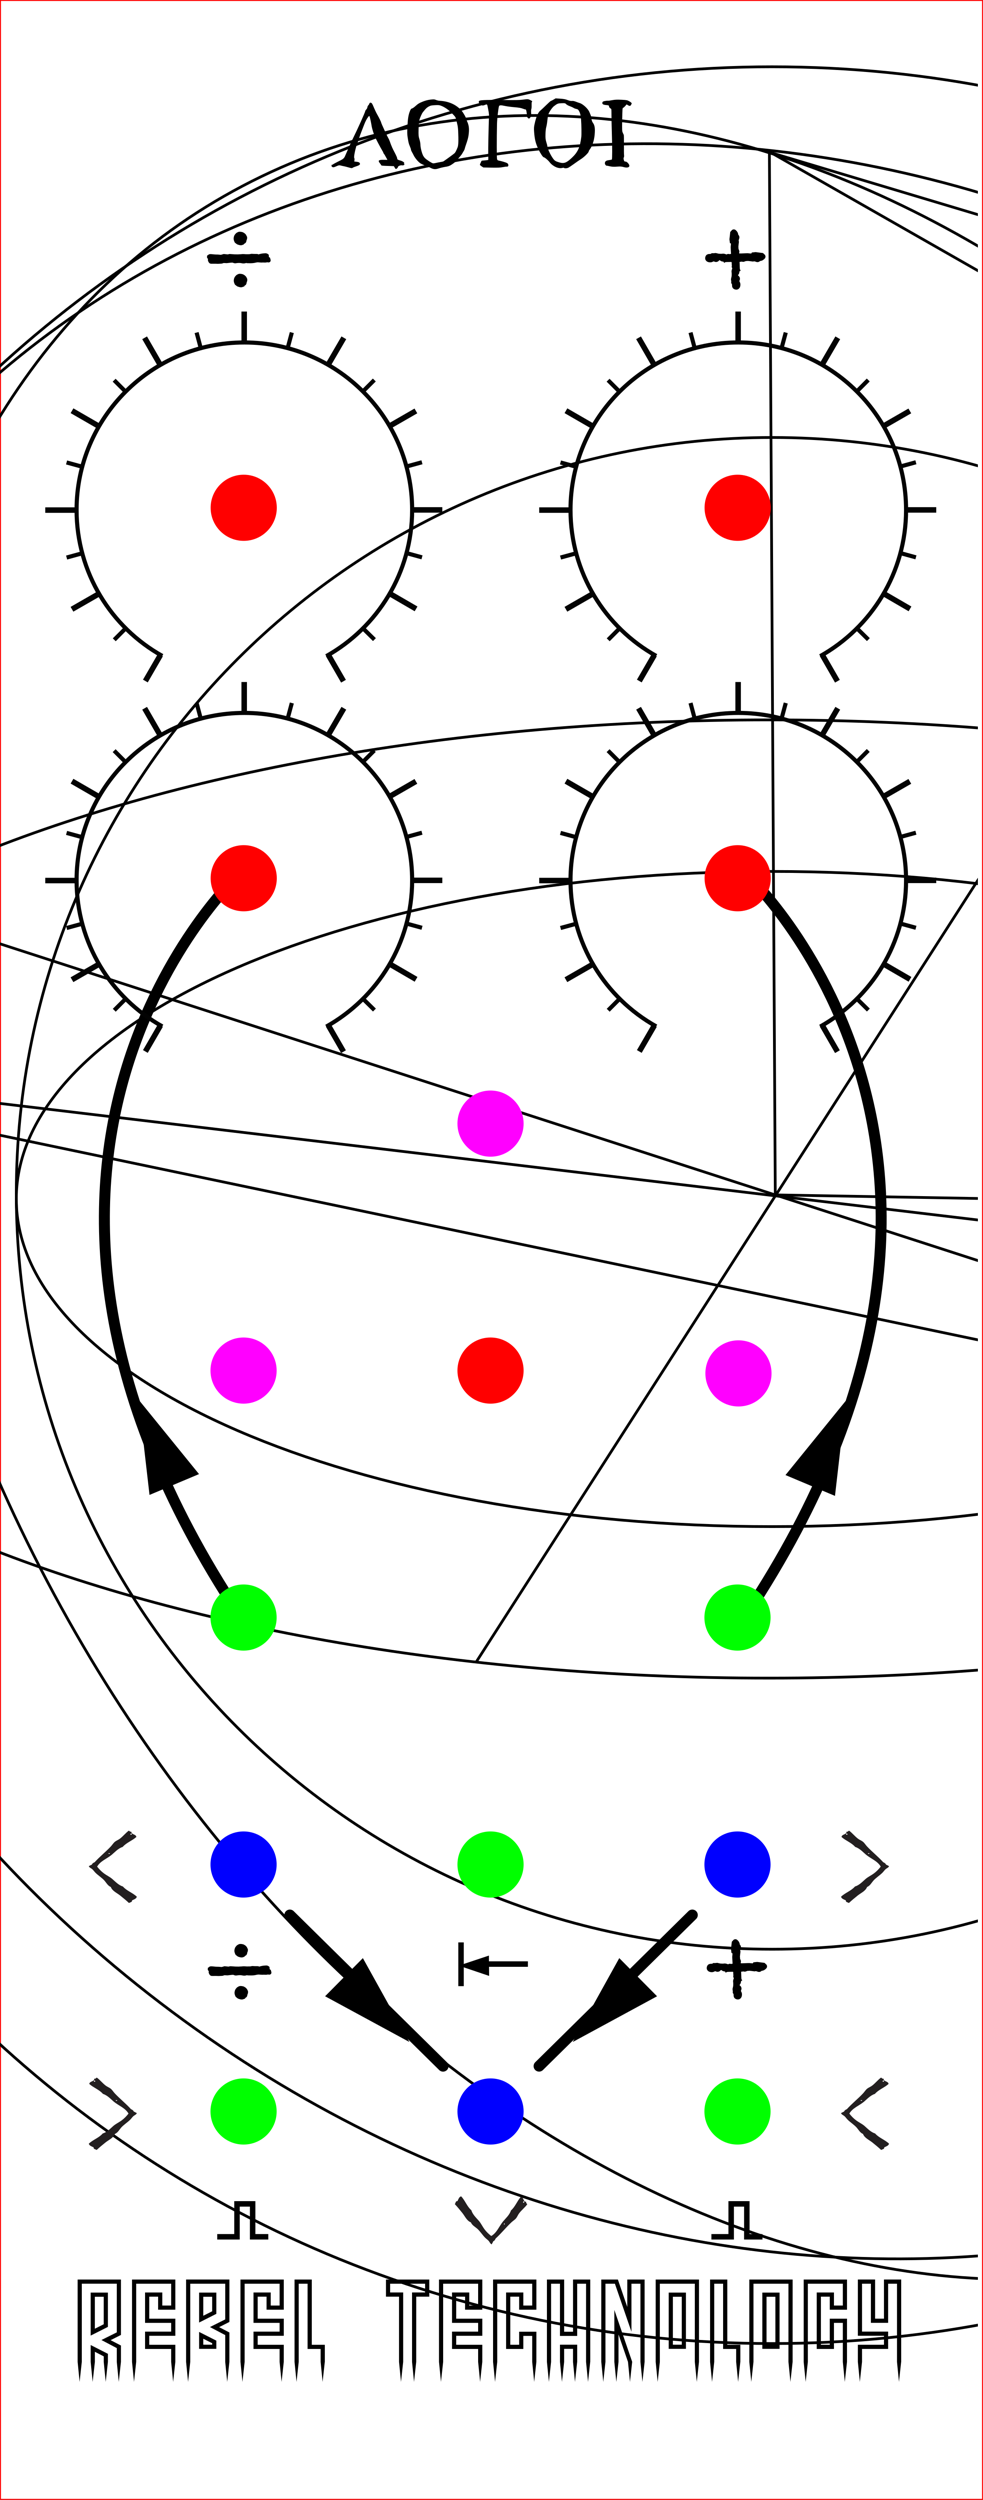 <?xml version="1.0" encoding="UTF-8" standalone="no"?>
<!-- Created with Inkscape (http://www.inkscape.org/) -->

<svg
   width="50.55mm"
   height="128.55mm"
   viewBox="0 0 50.55 128.55"
   version="1.1"
   id="svg1166"
   inkscape:version="1.1.1 (c3084ef, 2021-09-22)"
   sodipodi:docname="Logoi.svg"
   xmlns:inkscape="http://www.inkscape.org/namespaces/inkscape"
   xmlns:sodipodi="http://sodipodi.sourceforge.net/DTD/sodipodi-0.dtd"
   xmlns="http://www.w3.org/2000/svg"
   xmlns:svg="http://www.w3.org/2000/svg">
  <rect x="0" y="0" width="50.55" height="128.55" fill="#333333" stroke="none"/>
  <sodipodi:namedview
     id="namedview1168"
     pagecolor="#ffffff"
     bordercolor="#666666"
     borderopacity="1.0"
     inkscape:pageshadow="2"
     inkscape:pageopacity="0.0"
     inkscape:pagecheckerboard="0"
     inkscape:document-units="mm"
     showgrid="false"
     inkscape:zoom="2.1997092"
     inkscape:cx="119.10665"
     inkscape:cy="270.263"
     inkscape:window-width="2560"
     inkscape:window-height="1303"
     inkscape:window-x="0"
     inkscape:window-y="25"
     inkscape:window-maximized="1"
     inkscape:current-layer="layer2" />
  <defs
     id="defs1163">
    <clipPath
       clipPathUnits="userSpaceOnUse"
       id="clipPath12741">
      <g
         transform="matrix(3.543,0,0,3.543,874.651,451.95)"
         style="fill:none;stroke:#000000;stroke-width:0.1"
         id="g12743">
        <g
           inkscape:label="#g5762"
           id="g12745">
          <rect
             id="rect12747"
             height="128.5"
             width="50.5"
             y="0"
             x="0"
             style="stroke-width:0.1" />
          <circle
             id="circle12749"
             r="1.6"
             cy="3"
             cx="7.5"
             style="stroke-width:0.1" />
          <circle
             id="circle12751"
             r="1.6"
             cy="125.5"
             cx="7.5"
             style="stroke-width:0.1" />
          <circle
             id="circle12753"
             r="1.6"
             cy="3"
             cx="43.06"
             style="stroke-width:0.1" />
          <circle
             id="circle12755"
             r="1.6"
             cy="125.5"
             cx="43.06"
             style="stroke-width:0.1" />
          <circle
             id="circle12757"
             r="4.5"
             cy="45.2"
             cx="12.55"
             style="stroke-width:0.1" />
          <circle
             id="circle12759"
             r="4.5"
             cy="45.2"
             cx="37.95"
             style="stroke-width:0.1" />
          <circle
             id="circle12761"
             r="4.5"
             cy="26.15"
             cx="12.55"
             style="stroke-width:0.1" />
          <circle
             id="circle12763"
             r="4.5"
             cy="26.15"
             cx="37.95"
             style="stroke-width:0.1" />
          <circle
             id="circle12765"
             r="1.5"
             cy="57.9"
             cx="25.25"
             style="stroke-width:0.1" />
          <circle
             id="circle12767"
             r="1.5"
             cy="70.6"
             cx="12.55"
             style="stroke-width:0.1" />
          <circle
             id="circle12769"
             r="1.5"
             cy="70.6"
             cx="37.95"
             style="stroke-width:0.1" />
          <circle
             id="circle12771"
             r="3"
             cy="70.6"
             cx="25.25"
             style="stroke-width:0.1" />
          <circle
             id="circle12773"
             r="3"
             cy="83.3"
             cx="12.55"
             style="stroke-width:0.1" />
          <circle
             id="circle12775"
             r="3"
             cy="83.3"
             cx="37.95"
             style="stroke-width:0.1" />
          <circle
             id="circle12777"
             r="3"
             cy="96"
             cx="12.55"
             style="stroke-width:0.1" />
          <circle
             id="circle12779"
             r="3"
             cy="96"
             cx="25.25"
             style="stroke-width:0.1" />
          <circle
             id="circle12781"
             r="3"
             cy="96"
             cx="37.95"
             style="stroke-width:0.1" />
          <circle
             id="circle12783"
             r="3"
             cy="108.7"
             cx="12.55"
             style="stroke-width:0.1" />
          <circle
             id="circle12785"
             r="3"
             cy="108.7"
             cx="25.25"
             style="stroke-width:0.1" />
          <circle
             id="circle12787"
             r="3"
             cy="108.7"
             cx="37.95"
             style="stroke-width:0.1" />
        </g>
      </g>
    </clipPath>
  </defs>
  <g
     inkscape:label="Layer 1"
     inkscape:groupmode="layer"
     id="layer1">
    <g
       id="g4383"
       style="display:inline;fill:#ffffff;stroke:#ff0000;stroke-width:0.05;fill-opacity:1"
       transform="translate(0.025,0.025)">
      <rect
         id="rect4385"
         height="128.5"
         width="50.5"
         y="0"
         x="0"
         style="fill:#ffffff;fill-opacity:1" />
    </g>
    <g
       id="g240"
       clip-path="url(#clipPath12741)"
       transform="matrix(0.282,0,0,0.282,-246.821,-127.575)"
       inkscape:export-xdpi="90"
       inkscape:export-ydpi="90"
       style="display:inline">
      <path
         d="m 1224.367,672.158 c 0,114.65 -93.271,207.588 -208.331,207.588 -115.062,0 -208.337,-92.938 -208.337,-207.588 0,-114.65 93.273,-207.587 208.337,-207.587 115.063,0 208.331,92.937 208.331,207.587 z"
         id="path242"
         inkscape:connector-curvature="0"
         style="fill:none;stroke:#000000;stroke-width:0.5" />
      <path
         d="m 1153.896,670.01 c 0,76.123 -61.707,137.83 -137.834,137.83 -76.122,0 -137.837,-61.707 -137.837,-137.83 0,-76.13 61.714,-137.84 137.837,-137.84 76.126,0.002 137.834,61.712 137.834,137.84 z"
         id="path244"
         inkscape:connector-curvature="0"
         style="fill:none;stroke:#000000;stroke-width:0.5" />
      <path
         d="m 1153.896,671.035 c 0,32.99 -61.707,59.739 -137.834,59.739 -76.122,0 -137.837,-26.749 -137.837,-59.739 0,-32.987 61.714,-59.733 137.837,-59.733 76.126,0 137.834,26.746 137.834,59.733 z"
         id="path246"
         inkscape:connector-curvature="0"
         style="fill:none;stroke:#000000;stroke-width:0.5" />
      <path
         d="m 1223.342,671.031 c 0,48.251 -93.04,87.372 -207.808,87.372 -114.771,0 -207.812,-39.121 -207.812,-87.372 0,-48.25 93.041,-87.364 207.812,-87.364 114.768,0 207.808,39.114 207.808,87.364 z"
         id="path248"
         inkscape:connector-curvature="0"
         style="fill:none;stroke:#000000;stroke-width:0.5" />
      <path
         d="m 1149.391,600.824 c 53.646,101.861 37.697,215.746 -35.639,254.373 -73.335,38.618 -176.271,-12.642 -229.923,-114.501 -53.648,-101.861 -37.69,-215.75 35.643,-254.376 73.336,-38.624 176.266,12.649 229.919,114.504 z"
         id="path250"
         inkscape:connector-curvature="0"
         style="fill:none;stroke:#000000;stroke-width:0.5" />
      <path
         d="m 1127.623,525.263 c 91.025,69.454 114.867,191.219 53.26,271.956 -61.623,80.744 -185.353,89.893 -276.376,20.428 -91.02,-69.462 -114.863,-191.224 -53.252,-271.961 61.612,-80.743 185.349,-89.885 276.368,-20.423 z"
         id="path252"
         inkscape:connector-curvature="0"
         style="fill:none;stroke:#000000;stroke-width:0.5" />
      <line
         x1="1070.578"
         y1="586.405"
         x2="962.15"
         y2="755.369"
         id="line254"
         style="fill:none;stroke:#000000;stroke-width:0.5" />
      <line
         x1="852.229"
         y1="617.045"
         x2="1181.282"
         y2="723.629"
         id="line256"
         style="fill:none;stroke:#000000;stroke-width:0.5" />
      <line
         x1="1181.119"
         y1="723.415"
         x2="815.891"
         y2="646.986"
         id="line258"
         style="fill:none;stroke:#000000;stroke-width:0.5" />
      <line
         x1="815.737"
         y1="646.517"
         x2="1215.245"
         y2="694.13"
         id="line260"
         style="fill:none;stroke:#000000;stroke-width:0.5" />
      <line
         x1="1016.627"
         y1="670.11"
         x2="1015.552"
         y2="480.18"
         id="line262"
         style="fill:none;stroke:#000000;stroke-width:0.5" />
      <line
         x1="1015.052"
         y1="479.773"
         x2="1079.218"
         y2="516.386"
         id="line264"
         style="fill:none;stroke:#000000;stroke-width:0.5" />
      <line
         x1="1079.218"
         y1="516.386"
         x2="1094.07"
         y2="503.655"
         id="line266"
         style="fill:none;stroke:#000000;stroke-width:0.5" />
      <line
         x1="1094.07"
         y1="503.655"
         x2="1016.1"
         y2="480.315"
         id="line268"
         style="fill:none;stroke:#000000;stroke-width:0.5" />
      <line
         x1="1094.07"
         y1="503.655"
         x2="1158.259"
         y2="553.522"
         id="line270"
         style="fill:none;stroke:#000000;stroke-width:0.5" />
      <line
         x1="1158.259"
         y1="553.522"
         x2="1133.326"
         y2="574.208"
         id="line272"
         style="fill:none;stroke:#000000;stroke-width:0.5" />
      <line
         x1="1133.326"
         y1="574.208"
         x2="1079.218"
         y2="516.386"
         id="line274"
         style="fill:none;stroke:#000000;stroke-width:0.5" />
      <line
         x1="1133.326"
         y1="574.208"
         x2="1168.869"
         y2="647.411"
         id="line276"
         style="fill:none;stroke:#000000;stroke-width:0.5" />
      <line
         x1="1168.869"
         y1="647.411"
         x2="1200.938"
         y2="621.546"
         id="line278"
         style="fill:none;stroke:#000000;stroke-width:0.5" />
      <line
         x1="1200.791"
         y1="620.962"
         x2="1158.259"
         y2="553.522"
         id="line280"
         style="fill:none;stroke:#000000;stroke-width:0.5" />
      <line
         x1="1016.807"
         y1="670.29"
         x2="1193.269"
         y2="673.4"
         id="line282"
         style="fill:none;stroke:#000000;stroke-width:0.5" />
      <line
         x1="1193.269"
         y1="673.4"
         x2="1215.179"
         y2="695.049"
         id="line284"
         style="fill:none;stroke:#000000;stroke-width:0.5" />
      <line
         x1="1201.065"
         y1="621.662"
         x2="1202.706"
         y2="692.516"
         id="line286"
         style="fill:none;stroke:#000000;stroke-width:0.5" />
      <line
         x1="1202.706"
         y1="692.516"
         x2="1169.567"
         y2="719.802"
         id="line288"
         style="fill:none;stroke:#000000;stroke-width:0.5" />
      <line
         x1="1169.401"
         y1="719.966"
         x2="1168.869"
         y2="647.411"
         id="line290"
         style="fill:none;stroke:#000000;stroke-width:0.5" />
      <line
         x1="1168.869"
         y1="647.411"
         x2="1181.447"
         y2="723.36"
         id="line292"
         style="fill:none;stroke:#000000;stroke-width:0.5" />
      <line
         x1="1181.604"
         y1="723.266"
         x2="1202.938"
         y2="692.579"
         id="line294"
         style="fill:none;stroke:#000000;stroke-width:0.5" />
      <line
         x1="1193.269"
         y1="673.4"
         x2="1181.604"
         y2="723.266"
         id="line296"
         style="fill:none;stroke:#000000;stroke-width:0.5" />
    </g>
    <g
       id="g10555"
       transform="matrix(0.282,0,0,0.282,-79.537,-138.041)"
       style="display:inline">
      <path
         inkscape:export-ydpi="90"
         inkscape:export-xdpi="90"
         inkscape:export-filename="/Users/mars/devel/RebelTechnology/ClockDelay/drawings/g240.png"
         inkscape:connector-curvature="0"
         id="path328"
         d="m 296.962,920.205 -0.398,3.653 -0.361,-3.653 v -15.019 h 7.899 v 10.105 l -1.886,0.951 1.886,0.979 v 2.976 l -0.399,3.661 -0.36,-3.653 v -2.514 l -2.799,-1.474 2.799,-1.395 v -8.877 h -6.378 z m 4.76,-12.638 v 6.255 l -3.142,1.588 v -7.843 z m -2.779,16.292 -0.361,-3.64 v -3.089 l 3.142,1.603 v 1.469 l -0.399,3.657 -0.361,-3.653 v -1.01 l -1.616,-0.836 v 1.846 z m 2.016,-15.531 h -1.616 v 5.829 l 1.616,-0.814 z" />
      <path
         inkscape:export-ydpi="90"
         inkscape:export-xdpi="90"
         inkscape:export-filename="/Users/mars/devel/RebelTechnology/ClockDelay/drawings/g240.png"
         inkscape:connector-curvature="0"
         id="path330"
         d="m 314.019,920.205 -0.399,3.653 -0.361,-3.653 v -2.359 h -4.759 v -3.159 h 4.759 v -1.599 h -4.759 v -5.54 h 3.142 v 2.38 h 1.617 v -3.979 h -6.377 v 14.257 l -0.398,3.653 -0.361,-3.653 v -15.019 h 7.899 v 5.501 h -3.143 v -2.379 h -1.616 v 4.018 h 4.759 v 3.12 h -4.759 v 1.637 h 4.759 z" />
      <path
         inkscape:export-ydpi="90"
         inkscape:export-xdpi="90"
         inkscape:export-filename="/Users/mars/devel/RebelTechnology/ClockDelay/drawings/g240.png"
         inkscape:connector-curvature="0"
         id="path332"
         d="m 323.877,920.201 -0.399,3.657 -0.36,-3.651 v -4.89 l -2.789,-1.465 2.789,-1.396 v -6.51 h -6.377 v 14.257 l -0.398,3.653 -0.362,-3.653 v -15.019 h 7.899 v 7.737 l -1.877,0.948 1.877,0.975 z m -2.38,-12.634 v 3.875 l -3.142,1.589 v -5.464 z m 0,8.764 v 1.495 h -3.142 v -3.085 z m -0.762,-8.003 h -1.617 v 3.465 l 1.617,-0.816 z m 0,8.472 -1.617,-0.818 v 1.086 h 1.617 z" />
      <path
         inkscape:export-ydpi="90"
         inkscape:export-xdpi="90"
         inkscape:export-filename="/Users/mars/devel/RebelTechnology/ClockDelay/drawings/g240.png"
         inkscape:connector-curvature="0"
         id="path334"
         d="m 333.793,920.205 -0.399,3.653 -0.36,-3.653 v -2.359 h -4.76 v -3.159 h 4.76 v -1.599 h -4.76 v -5.54 h 3.142 v 2.38 h 1.618 v -3.979 h -6.377 v 14.257 l -0.399,3.653 -0.361,-3.653 v -15.019 h 7.899 v 5.501 h -3.143 v -2.379 h -1.616 v 4.018 h 4.759 v 3.12 h -4.759 v 1.637 h 4.759 z" />
      <path
         inkscape:export-ydpi="90"
         inkscape:export-xdpi="90"
         inkscape:export-filename="/Users/mars/devel/RebelTechnology/ClockDelay/drawings/g240.png"
         inkscape:connector-curvature="0"
         id="path336"
         d="m 341.274,920.205 -0.399,3.653 -0.36,-3.653 v -2.359 h -2.379 v -11.896 h -1.618 v 14.257 l -0.398,3.653 -0.362,-3.653 v -15.019 h 3.143 v 11.896 h 2.38 v 3.123 h -0.007 v 0 z" />
      <path
         inkscape:export-ydpi="90"
         inkscape:export-xdpi="90"
         inkscape:export-filename="/Users/mars/devel/RebelTechnology/ClockDelay/drawings/g240.png"
         inkscape:connector-curvature="0"
         id="path338"
         d="m 357.946,920.205 -0.4,3.653 -0.36,-3.653 v -12.658 h 2.38 v -1.599 h -6.377 v 1.599 h 2.379 v 12.658 l -0.397,3.653 -0.361,-3.653 v -11.896 h -2.38 v -3.122 h 7.899 v 3.122 h -2.38 z" />
      <path
         inkscape:export-ydpi="90"
         inkscape:export-xdpi="90"
         inkscape:export-filename="/Users/mars/devel/RebelTechnology/ClockDelay/drawings/g240.png"
         inkscape:connector-curvature="0"
         id="path340"
         d="m 369.995,920.205 -0.399,3.653 -0.36,-3.653 v -2.359 h -4.76 v -3.159 h 4.76 v -1.599 h -4.76 v -5.54 h 3.142 v 2.38 h 1.618 v -3.979 h -6.378 v 14.257 l -0.398,3.653 -0.361,-3.653 v -15.019 h 7.899 v 5.501 h -3.143 v -2.379 h -1.617 v 4.018 h 4.76 v 3.12 h -4.76 v 1.637 h 4.76 z" />
      <path
         inkscape:export-ydpi="90"
         inkscape:export-xdpi="90"
         inkscape:export-filename="/Users/mars/devel/RebelTechnology/ClockDelay/drawings/g240.png"
         inkscape:connector-curvature="0"
         id="path342"
         d="m 379.856,920.205 -0.399,3.653 -0.36,-3.653 v -4.737 h -1.618 v 2.378 h -3.142 v -10.298 h 3.142 v 2.38 h 1.618 v -3.979 h -6.377 v 14.257 l -0.398,3.653 -0.362,-3.653 v -15.019 h 7.9 v 5.501 h -3.144 v -2.379 h -1.616 v 8.772 h 1.616 v -2.379 h 3.144 z" />
      <path
         inkscape:export-ydpi="90"
         inkscape:export-xdpi="90"
         inkscape:export-filename="/Users/mars/devel/RebelTechnology/ClockDelay/drawings/g240.png"
         inkscape:connector-curvature="0"
         id="path344"
         d="m 389.677,920.205 -0.4,3.653 -0.36,-3.653 v -14.257 h -1.618 v 9.52 h -3.141 v -9.52 h -1.618 v 14.257 l -0.398,3.653 -0.361,-3.653 v -15.019 h 3.142 v 9.518 h 1.618 v -9.518 h 3.142 v 15.019 z m -2.381,0 -0.399,3.653 -0.359,-3.653 v -2.379 h -1.618 v 2.379 l -0.398,3.653 -0.361,-3.653 v -3.14 h 3.142 v 3.14 z" />
      <path
         inkscape:export-ydpi="90"
         inkscape:export-xdpi="90"
         inkscape:export-filename="/Users/mars/devel/RebelTechnology/ClockDelay/drawings/g240.png"
         inkscape:connector-curvature="0"
         id="path346"
         d="m 399.594,920.205 -0.399,3.653 -0.361,-3.653 v -14.257 h -1.639 v 8.762 l -3.018,-8.762 h -1.723 v 14.257 l -0.398,3.653 -0.362,-3.653 v -15.019 h 3.027 l 1.714,5.007 v -5.007 h 3.159 z m -2.266,-0.01 -0.402,3.663 -0.364,-3.653 -1.728,-5.007 v 5.007 l -0.398,3.653 -0.361,-3.653 v -9.477 z" />
      <path
         inkscape:export-ydpi="90"
         inkscape:export-xdpi="90"
         inkscape:export-filename="/Users/mars/devel/RebelTechnology/ClockDelay/drawings/g240.png"
         inkscape:connector-curvature="0"
         id="path348"
         d="m 409.51,920.205 -0.399,3.653 -0.361,-3.653 v -14.257 h -6.377 v 14.257 l -0.398,3.653 -0.361,-3.653 v -15.019 h 7.899 z m -2.381,-12.638 v 10.26 h -3.141 v -10.26 z m -0.761,0.761 h -1.618 v 8.737 h 1.618 z" />
      <path
         inkscape:export-ydpi="90"
         inkscape:export-xdpi="90"
         inkscape:export-filename="/Users/mars/devel/RebelTechnology/ClockDelay/drawings/g240.png"
         inkscape:connector-curvature="0"
         id="path350"
         d="m 417.048,920.205 -0.4,3.653 -0.36,-3.653 v -2.359 h -2.38 v -11.896 h -1.618 v 14.257 l -0.397,3.653 -0.361,-3.653 v -15.019 h 3.141 v 11.896 h 2.381 v 3.123 h -0.006 v 0 z" />
      <path
         inkscape:export-ydpi="90"
         inkscape:export-xdpi="90"
         inkscape:export-filename="/Users/mars/devel/RebelTechnology/ClockDelay/drawings/g240.png"
         inkscape:connector-curvature="0"
         id="path352"
         d="m 426.583,920.205 -0.399,3.653 -0.36,-3.653 v -14.257 h -6.377 v 14.257 l -0.399,3.653 -0.361,-3.653 v -15.019 h 7.899 z m -2.38,-12.638 v 10.26 h -3.142 v -10.26 z m -0.76,0.761 h -1.616 v 8.737 h 1.616 z" />
      <path
         inkscape:export-ydpi="90"
         inkscape:export-xdpi="90"
         inkscape:export-filename="/Users/mars/devel/RebelTechnology/ClockDelay/drawings/g240.png"
         inkscape:connector-curvature="0"
         id="path354"
         d="m 436.499,920.205 -0.399,3.653 -0.36,-3.653 v -7.117 h -1.618 v 4.758 h -3.142 v -10.297 h 3.142 v 2.379 h 1.618 v -3.979 h -6.377 v 14.257 l -0.399,3.653 -0.361,-3.653 v -15.019 h 7.899 v 5.501 h -3.143 v -2.379 h -1.616 v 8.772 h 1.616 v -4.757 h 3.143 z" />
      <path
         inkscape:export-ydpi="90"
         inkscape:export-xdpi="90"
         inkscape:export-filename="/Users/mars/devel/RebelTechnology/ClockDelay/drawings/g240.png"
         inkscape:connector-curvature="0"
         id="path356"
         d="m 446.378,920.205 -0.399,3.653 -0.36,-3.653 v -14.257 h -1.618 v 7.139 h -3.142 v -7.139 h -1.617 v 8.736 h 4.759 v 3.159 h -4.759 v 2.359 l -0.398,3.653 -0.362,-3.653 v -3.122 h 4.76 v -1.637 h -4.76 v -10.26 h 3.143 v 7.14 h 1.616 v -7.14 h 3.144 v 15.02 h -0.007 v 0 z" />
    </g>
    <path
       d="m 12.3,44.946 c 0,0 -15.599,14.485 0,38.071"
       id="path372"
       inkscape:connector-curvature="0"
       style="display:inline;fill:none;stroke:#000000;stroke-width:0.564;stroke-linecap:round"
       inkscape:export-filename="/Users/mars/devel/RebelTechnology/ClockDelay/drawings/g240.png"
       inkscape:export-xdpi="90"
       inkscape:export-ydpi="90" />
    <path
       d="m 38.38,44.946 c 0,0 15.599,14.485 0,38.071"
       id="path374"
       inkscape:connector-curvature="0"
       style="display:inline;fill:none;stroke:#000000;stroke-width:0.564;stroke-linecap:round"
       inkscape:export-filename="/Users/mars/devel/RebelTechnology/ClockDelay/drawings/g240.png"
       inkscape:export-xdpi="90"
       inkscape:export-ydpi="90" />
    <path
       d="M 12.521,70.396"
       id="path376"
       inkscape:connector-curvature="0"
       style="display:inline;fill:none;stroke:#000000;stroke-width:0.564;stroke-linecap:round"
       inkscape:export-filename="/Users/mars/devel/RebelTechnology/ClockDelay/drawings/g240.png"
       inkscape:export-xdpi="90"
       inkscape:export-ydpi="90" />
    <polyline
       points="899.681,642.148 890.434,656.964 899.845,659.61 "
       id="polyline398"
       transform="matrix(0.221,-0.176,0.176,0.221,-304.723,88.402)"
       inkscape:export-filename="/Users/mars/devel/RebelTechnology/ClockDelay/drawings/g240.png"
       inkscape:export-xdpi="90"
       inkscape:export-ydpi="90"
       style="display:inline" />
    <path
       d="M 30.189,99.09"
       id="path418"
       inkscape:connector-curvature="0"
       inkscape:export-filename="/Users/mars/devel/RebelTechnology/ClockDelay/drawings/g240.png"
       inkscape:export-xdpi="90"
       inkscape:export-ydpi="90"
       style="display:inline;stroke-width:0.282" />
    <g
       id="g1232"
       transform="matrix(0.282,0,0,0.282,-221.494,-129.24)"
       style="display:inline;fill:#000000;fill-opacity:1;stroke:#000000;stroke-width:0.6;stroke-miterlimit:4;stroke-dasharray:none;stroke-opacity:1"
       inkscape:export-filename="/Users/mars/devel/RebelTechnology/ClockDelay/drawings/g240.png"
       inkscape:export-xdpi="90"
       inkscape:export-ydpi="90">
      <path
         d="m 924.434,504.724 c 0.101,0.096 0.19,0.181 0.273,0.255 0.055,0.099 0.033,0.196 -0.061,0.294 -0.095,0.097 -0.191,0.173 -0.29,0.229 -0.071,0.037 -0.155,0.064 -0.252,0.08 -0.098,0.019 -0.18,0.03 -0.248,0.04 -0.017,0.036 -0.038,0.065 -0.062,0.09 -0.025,0.021 -0.052,0.042 -0.08,0.057 -0.093,0.051 -0.229,0.036 -0.41,-0.044 -0.182,-0.079 -0.372,-0.092 -0.571,-0.037 -0.21,-0.032 -0.365,-0.054 -0.462,-0.062 -0.315,-0.039 -0.497,-0.054 -0.545,-0.04 -0.049,0.014 -0.103,0.017 -0.16,0.012 -0.059,-0.005 -0.103,-0.006 -0.133,-0.003 -0.031,0.003 -0.103,0.026 -0.215,0.075 -0.11,0.048 -0.183,0.072 -0.21,0.078 -0.028,0.009 -0.082,-10e-4 -0.157,-0.021 -0.077,-0.022 -0.118,-0.031 -0.125,-0.027 -0.429,0.061 -0.659,0.09 -0.696,0.091 -0.126,0.007 -0.22,-0.018 -0.283,-0.062 l -0.1,0.095 c -0.031,-0.057 -0.094,-0.086 -0.188,-0.09 -0.291,0.021 -0.555,0.032 -0.792,0.033 -0.237,0.002 -0.462,0.005 -0.674,0.011 -0.212,0.006 -0.343,0.021 -0.393,0.049 -0.031,-0.057 -0.125,-0.097 -0.285,-0.12 -0.159,-0.021 -0.265,-0.057 -0.315,-0.102 -0.208,-0.18 -0.404,-0.22 -0.587,-0.119 -0.017,0.035 -0.029,0.062 -0.04,0.076 -0.052,0.073 -0.112,0.13 -0.183,0.168 -0.12,0.066 -0.252,0.06 -0.396,-0.018 -0.144,-0.078 -0.311,-0.065 -0.5,0.037 l -0.052,0.028 c -0.114,0.062 -0.269,0.077 -0.464,0.047 -0.194,-0.03 -0.331,-0.117 -0.407,-0.259 -0.047,-0.085 -0.053,-0.193 -0.021,-0.325 0.033,-0.133 0.099,-0.226 0.197,-0.277 0.07,-0.038 0.17,-0.059 0.3,-0.056 0.13,0.002 0.203,0.003 0.222,0.003 0.084,-0.046 0.169,-0.092 0.254,-0.139 0.062,0.013 0.175,0.011 0.341,-0.006 0.092,-0.017 0.188,-0.025 0.283,-0.032 0.029,0.003 0.111,0.023 0.248,0.064 0.138,0.04 0.256,0.062 0.361,0.068 0.256,0.018 0.444,0.021 0.565,0.007 0.058,-0.012 0.125,-0.021 0.207,-0.021 0.08,-0.004 0.186,0.02 0.312,0.069 0.128,0.049 0.206,0.073 0.234,0.075 0.104,0.01 0.175,-10e-4 0.212,-0.024 0.037,-0.024 0.073,-0.046 0.107,-0.065 0.098,-0.007 0.168,-0.001 0.216,0.021 0.048,0.02 0.096,0.029 0.142,0.031 0.048,0.004 0.076,-0.008 0.089,-0.026 0.012,-0.021 0.025,-0.03 0.045,-0.031 0.123,0.025 0.236,0.026 0.345,0.004 0.092,-0.032 0.189,-0.062 0.293,-0.091 l 1.251,0.004 1.033,-0.041 c 0.059,-0.014 0.216,-0.004 0.478,0.028 0.26,0.032 0.429,0.025 0.506,-0.018 0.034,-0.037 0.066,-0.066 0.1,-0.095 0.031,-0.026 0.051,-0.05 0.058,-0.072 l 0.481,-0.05 0.715,0.094 z"
         id="path1234"
         inkscape:connector-curvature="0"
         style="fill:#000000;fill-opacity:1;stroke:#000000;stroke-width:0.6;stroke-miterlimit:4;stroke-dasharray:none;stroke-opacity:1" />
      <path
         d="m 918.891,500.73 c 0.095,-0.103 0.179,-0.194 0.25,-0.278 0.099,-0.056 0.195,-0.036 0.295,0.058 0.099,0.093 0.176,0.188 0.231,0.287 0.039,0.068 0.068,0.151 0.086,0.25 0.02,0.097 0.032,0.179 0.043,0.245 0.037,0.018 0.066,0.036 0.089,0.062 0.022,0.024 0.043,0.051 0.059,0.078 0.053,0.092 0.04,0.229 -0.036,0.411 -0.077,0.183 -0.086,0.373 -0.027,0.571 -0.029,0.212 -0.049,0.365 -0.058,0.465 -0.033,0.313 -0.043,0.498 -0.03,0.546 0.015,0.048 0.019,0.102 0.015,0.157 -0.004,0.061 -0.004,0.104 -10e-4,0.135 0.003,0.028 0.03,0.102 0.079,0.213 0.049,0.108 0.078,0.181 0.084,0.209 0.007,0.029 0,0.082 -0.021,0.158 -0.021,0.075 -0.03,0.117 -0.025,0.126 0.065,0.427 0.1,0.655 0.103,0.692 0.007,0.126 -0.015,0.223 -0.062,0.284 l 0.097,0.098 c -0.057,0.032 -0.085,0.097 -0.087,0.188 0.024,0.291 0.041,0.554 0.047,0.791 0.005,0.237 0.012,0.462 0.021,0.673 0.01,0.212 0.028,0.343 0.056,0.392 -0.057,0.032 -0.095,0.129 -0.114,0.286 -0.021,0.16 -0.054,0.268 -0.097,0.318 -0.178,0.21 -0.214,0.407 -0.109,0.589 0.036,0.016 0.062,0.028 0.077,0.039 0.073,0.05 0.132,0.11 0.171,0.179 0.067,0.12 0.062,0.252 -0.013,0.396 -0.075,0.144 -0.061,0.311 0.048,0.5 l 0.028,0.052 c 0.063,0.112 0.081,0.266 0.054,0.462 -0.027,0.195 -0.111,0.333 -0.25,0.412 -0.084,0.047 -0.192,0.056 -0.325,0.025 -0.134,-0.032 -0.228,-0.098 -0.283,-0.194 -0.04,-0.069 -0.058,-0.169 -0.058,-0.298 0,-0.13 0,-0.204 0,-0.222 -0.049,-0.085 -0.097,-0.171 -0.145,-0.254 0.012,-0.062 0.008,-0.175 -0.012,-0.34 -0.017,-0.092 -0.028,-0.187 -0.037,-0.281 0.002,-0.029 0.021,-0.112 0.061,-0.249 0.038,-0.14 0.06,-0.26 0.063,-0.362 0.012,-0.256 0.012,-0.445 -10e-4,-0.567 -0.014,-0.056 -0.022,-0.124 -0.025,-0.205 -0.006,-0.081 0.017,-0.186 0.063,-0.312 0.047,-0.128 0.071,-0.207 0.073,-0.235 0.006,-0.104 -0.004,-0.175 -0.029,-0.211 -0.024,-0.037 -0.047,-0.073 -0.067,-0.105 -0.009,-0.1 -0.004,-0.169 0.017,-0.219 0.021,-0.048 0.029,-0.096 0.031,-0.143 0.002,-0.047 -0.009,-0.075 -0.028,-0.087 -0.021,-0.012 -0.031,-0.025 -0.032,-0.045 0.022,-0.123 0.021,-0.238 -10e-4,-0.347 -0.034,-0.092 -0.064,-0.188 -0.097,-0.292 l -0.018,-1.251 -0.058,-1.031 c -0.016,-0.06 -0.009,-0.218 0.021,-0.479 0.027,-0.26 0.021,-0.428 -0.022,-0.506 -0.038,-0.033 -0.069,-0.064 -0.098,-0.098 -0.025,-0.03 -0.052,-0.049 -0.072,-0.057 l -0.059,-0.479 0.082,-0.717 z"
         id="path1236"
         inkscape:connector-curvature="0"
         style="fill:#000000;fill-opacity:1;stroke:#000000;stroke-width:0.6;stroke-miterlimit:4;stroke-dasharray:none;stroke-opacity:1" />
    </g>
    <g
       id="g1238"
       transform="matrix(0.282,0,0,0.282,-272.269,-129.24)"
       style="display:inline;fill:#000000;fill-opacity:1;stroke:#000000;stroke-width:0.6;stroke-miterlimit:4;stroke-dasharray:none;stroke-opacity:1"
       inkscape:export-filename="/Users/mars/devel/RebelTechnology/ClockDelay/drawings/g240.png"
       inkscape:export-xdpi="90"
       inkscape:export-ydpi="90">
      <path
         d="m 1014.22,505.804 c -0.088,0.043 -0.213,0.066 -0.371,0.073 -0.146,-0.009 -0.287,-0.013 -0.422,-0.014 -0.141,0.019 -0.291,0.019 -0.451,0.002 -0.159,-0.015 -0.301,-0.024 -0.422,-0.03 -0.12,-0.008 -0.272,0.011 -0.461,0.051 -0.188,0.039 -0.292,0.062 -0.314,0.068 -0.22,0.032 -0.416,0.048 -0.59,0.046 -0.176,-0.005 -0.354,-0.007 -0.543,-0.01 -0.046,-0.096 -0.092,-0.137 -0.139,-0.124 -0.095,0.056 -0.19,0.098 -0.293,0.126 -0.093,0.028 -0.193,0.043 -0.304,0.049 -0.107,0.004 -0.245,-0.019 -0.411,-0.061 -0.125,-0.021 -0.271,-0.033 -0.436,-0.034 -0.166,-0.001 -0.396,0.022 -0.696,0.07 -0.066,0.003 -0.146,-0.021 -0.242,-0.066 -0.096,-0.048 -0.167,-0.066 -0.216,-0.062 -0.13,-0.012 -0.328,0.001 -0.592,0.039 -0.264,0.037 -0.426,0.056 -0.483,0.057 -0.197,-0.008 -0.391,-0.018 -0.579,-0.028 -0.019,-0.003 -0.079,0.017 -0.182,0.057 -0.104,0.039 -0.17,0.059 -0.204,0.061 -0.399,0.021 -0.624,0.029 -0.67,0.031 -0.046,10e-4 -0.177,-0.004 -0.393,-0.016 -0.278,0 -0.562,0 -0.85,0.003 -0.1,-0.021 -0.183,-0.143 -0.248,-0.357 0.01,-0.035 0.012,-0.073 0.018,-0.113 0,-0.039 0,-0.086 -0.018,-0.141 -0.035,-0.116 -0.076,-0.195 -0.122,-0.236 -0.046,-0.041 -0.064,-0.074 -0.058,-0.104 0.041,-0.004 0.079,-0.037 0.11,-0.097 0.032,-0.062 0.073,-0.097 0.122,-0.103 0.099,-0.013 0.218,-0.01 0.358,0.006 0.411,0.045 0.666,0.066 0.769,0.062 0.101,-0.005 0.207,-0.003 0.319,0.005 0.358,0.036 0.557,0.052 0.594,0.049 0.037,-0.003 0.096,-0.016 0.173,-0.04 0.125,-0.038 0.215,-0.062 0.269,-0.081 0.022,-0.007 0.048,-0.014 0.07,-0.021 0.034,0.006 0.069,0.007 0.104,0.005 0.032,-0.002 0.151,0.011 0.354,0.039 0.125,0.02 0.214,0.025 0.268,0.021 0.055,-0.004 0.102,-0.013 0.14,-0.022 0.108,-0.033 0.177,-0.048 0.202,-0.048 l 0.896,0.061 0.602,0.009 c 0.117,-10e-4 0.206,-0.007 0.263,-0.016 0.243,-0.006 0.409,-0.02 0.498,-0.036 0.115,-0.009 0.236,-0.01 0.362,-0.001 0.126,0.009 0.244,0.017 0.356,0.025 l 0.646,-0.007 c 0.118,-0.025 0.238,-0.051 0.359,-0.068 0.111,0.008 0.255,0.016 0.427,0.021 0.021,0.003 0.209,0.005 0.574,0.005 0.094,0.031 0.188,0.062 0.283,0.095 0.018,0.003 0.07,-0.015 0.161,-0.05 0.093,-0.036 0.154,-0.056 0.188,-0.058 0.096,-0.021 0.187,-0.039 0.271,-0.056 0.084,-0.019 0.198,-0.031 0.345,-0.041 0.146,-0.01 0.254,-0.017 0.326,-0.018 0.071,0 0.163,0.033 0.276,0.103 0.01,0.015 0.01,0.055 0,0.119 0,0.062 0.015,0.146 0.043,0.248 0.021,0.062 0.047,0.106 0.082,0.14 0.037,0.031 0.08,0.064 0.136,0.1 0.028,0.102 0.053,0.18 0.067,0.232 0.021,0.07 0.01,0.112 -0.037,0.126 -0.048,0.022 -0.147,0.005 -0.288,-0.045 z"
         id="path1240"
         inkscape:connector-curvature="0"
         style="fill:#000000;fill-opacity:1;stroke:#000000;stroke-width:0.6;stroke-miterlimit:4;stroke-dasharray:none;stroke-opacity:1" />
      <path
         d="m 1009.659,510.34 c -0.087,0.031 -0.149,0.05 -0.189,0.05 -0.065,0 -0.117,-0.004 -0.149,-0.01 -0.101,-0.027 -0.186,-0.051 -0.255,-0.066 -0.07,-0.016 -0.134,-0.041 -0.19,-0.074 -0.057,-0.034 -0.118,-0.084 -0.185,-0.149 -0.01,-0.009 -0.032,-0.021 -0.075,-0.04 -0.043,-0.021 -0.064,-0.059 -0.064,-0.11 -0.086,-0.161 -0.131,-0.325 -0.131,-0.493 0,-0.04 0.01,-0.094 0.021,-0.16 0.033,-0.188 0.117,-0.353 0.25,-0.493 0.021,0.009 0.043,0.014 0.065,0.017 0.022,0.004 0.042,-0.035 0.055,-0.115 0.105,-0.087 0.221,-0.145 0.341,-0.171 0.054,0 0.095,0 0.121,0 0.116,0 0.241,0.021 0.378,0.06 0.021,-0.006 0.048,0.01 0.081,0.041 0.055,0.021 0.097,0.039 0.128,0.062 0.03,0.021 0.079,0.06 0.147,0.12 0.088,0.1 0.135,0.151 0.144,0.16 0.032,0.06 0.054,0.1 0.062,0.117 -0.021,0.021 -0.03,0.041 -0.03,0.062 0,0.02 0.018,0.029 0.052,0.029 0.032,0.021 0.05,0.051 0.05,0.091 0,0.054 0,0.087 0,0.101 0,0.061 -0.013,0.117 -0.035,0.174 -0.022,0.059 -0.049,0.119 -0.073,0.188 -0.01,0.053 -0.017,0.104 -0.024,0.16 -0.011,0.053 -0.028,0.1 -0.056,0.14 l -0.102,0.07 c -0.106,0.087 -0.217,0.17 -0.337,0.239 z"
         id="path1242"
         inkscape:connector-curvature="0"
         style="fill:#000000;fill-opacity:1;stroke:#000000;stroke-width:0.6;stroke-miterlimit:4;stroke-dasharray:none;stroke-opacity:1" />
      <path
         d="m 1009.635,502.673 c -0.087,0.031 -0.149,0.05 -0.189,0.05 -0.066,0 -0.117,-0.003 -0.15,-0.01 -0.1,-0.027 -0.185,-0.051 -0.255,-0.065 -0.069,-0.017 -0.134,-0.042 -0.189,-0.076 -0.058,-0.033 -0.117,-0.083 -0.186,-0.148 -0.01,-0.009 -0.031,-0.021 -0.074,-0.041 -0.044,-0.021 -0.064,-0.059 -0.064,-0.11 -0.087,-0.161 -0.131,-0.325 -0.131,-0.493 0,-0.041 0.01,-0.094 0.021,-0.161 0.033,-0.188 0.116,-0.352 0.25,-0.493 0.021,0.009 0.042,0.014 0.065,0.017 0.022,0.003 0.042,-0.035 0.055,-0.115 0.106,-0.087 0.221,-0.145 0.34,-0.171 0.055,0 0.096,0 0.122,0 0.115,0 0.241,0.02 0.377,0.06 0.021,-0.006 0.049,0.009 0.081,0.04 0.056,0.021 0.099,0.04 0.128,0.062 0.03,0.02 0.079,0.06 0.147,0.12 0.088,0.1 0.136,0.151 0.143,0.16 0.034,0.06 0.056,0.1 0.062,0.118 -0.021,0.021 -0.03,0.04 -0.03,0.062 0,0.02 0.018,0.03 0.051,0.03 0.033,0.02 0.051,0.05 0.051,0.09 0,0.053 0,0.086 0,0.1 0,0.062 -0.013,0.118 -0.035,0.175 -0.022,0.059 -0.048,0.118 -0.074,0.187 -0.01,0.053 -0.016,0.104 -0.025,0.16 -0.01,0.053 -0.026,0.1 -0.055,0.14 l -0.101,0.07 c -0.105,0.09 -0.215,0.173 -0.335,0.242 z"
         id="path1244"
         inkscape:connector-curvature="0"
         style="fill:#000000;fill-opacity:1;stroke:#000000;stroke-width:0.6;stroke-miterlimit:4;stroke-dasharray:none;stroke-opacity:1" />
    </g>
    <g
       id="g1271"
       transform="matrix(0.495,0,0,0.495,-423.483,-231.143)"
       inkscape:export-filename="/Users/mars/devel/RebelTechnology/ClockDelay/drawings/g240.png"
       inkscape:export-xdpi="90"
       inkscape:export-ydpi="90"
       style="display:inline">
      <path
         id="path11422_1_"
         d="m 921.08,477.848 c -0.078,0.139 -0.155,0.145 -0.345,0.021 -0.077,-0.05 -0.143,-0.072 -0.143,-0.054 -10e-4,0.05 -0.294,0.348 -0.341,0.347 -0.062,-10e-4 -0.071,0.109 -0.093,1.278 -0.019,1.022 -0.012,1.147 0.059,1.299 0.043,0.093 0.091,0.197 0.106,0.233 0.017,0.036 0.023,0.493 0.019,1.016 -0.007,0.523 -10e-4,1.016 0.012,1.091 0.014,0.077 0.002,0.182 -0.026,0.229 -0.036,0.067 -0.038,0.132 -10e-4,0.26 0.042,0.148 0.063,0.17 0.172,0.173 0.087,0.001 0.164,0.051 0.267,0.165 0.309,0.35 0.071,0.556 -0.467,0.403 -0.203,-0.056 -0.345,-0.068 -0.604,-0.047 -0.426,0.032 -0.624,0.021 -0.893,-0.047 -0.117,-0.031 -0.229,-0.051 -0.25,-0.045 -0.072,0.019 -0.193,-0.141 -0.191,-0.253 0.003,-0.198 0.124,-0.29 0.419,-0.324 0.146,-0.02 0.282,-0.045 0.3,-0.062 0.051,-0.048 0.052,-1.266 0.005,-2.727 -0.024,-0.728 -0.041,-1.579 -0.038,-1.896 0.004,-0.313 -0.008,-0.595 -0.023,-0.622 -0.018,-0.024 -0.071,-0.067 -0.119,-0.096 -0.052,-0.025 -0.101,-0.104 -0.113,-0.174 -0.021,-0.119 -0.032,-0.125 -0.301,-0.147 -0.32,-0.024 -0.431,-0.102 -0.387,-0.268 0.022,-0.083 0.069,-0.113 0.232,-0.147 0.11,-0.021 0.259,-0.041 0.329,-0.034 0.07,0.004 0.286,-0.023 0.479,-0.062 0.27,-0.05 0.493,-0.06 0.938,-0.038 0.531,0.026 0.602,0.04 0.793,0.146 0.188,0.104 0.274,0.185 0.271,0.245 0,0.013 -0.03,0.074 -0.066,0.137 z"
         inkscape:connector-curvature="0" />
      <g
         id="g1274">
        <g
           id="g1276">
          <path
             d="m 917.1,479.689 c -0.066,-0.088 -0.148,-0.354 -0.146,-0.486 0.002,-0.107 -0.025,-0.194 -0.203,-0.609 -0.146,-0.353 -0.687,-0.847 -1.021,-0.938 -0.071,-0.02 -0.243,-0.08 -0.38,-0.134 -0.165,-0.065 -0.302,-0.092 -0.411,-0.079 -0.111,0.013 -0.252,-0.015 -0.451,-0.093 -0.22,-0.085 -0.4,-0.119 -0.767,-0.145 l -0.479,-0.029 -0.218,0.13 c -0.118,0.071 -0.238,0.129 -0.265,0.128 -0.025,0 -0.254,0.203 -0.505,0.451 -0.252,0.248 -0.508,0.486 -0.566,0.533 -0.26,0.194 -0.453,0.626 -0.621,1.381 -0.08,0.359 -0.087,0.47 -0.058,0.871 0.06,0.777 0.157,1.171 0.438,1.771 0.204,0.437 0.478,0.849 0.562,0.853 0.093,0.002 0.437,0.287 0.603,0.505 0.343,0.444 0.916,0.707 1.328,0.601 0.094,-0.022 0.164,-0.023 0.178,-10e-4 0.04,0.065 0.309,0.049 0.458,-0.027 0.076,-0.04 0.332,-0.213 0.571,-0.385 0.235,-0.171 0.567,-0.398 0.738,-0.509 0.327,-0.208 0.791,-0.665 0.793,-0.781 10e-4,-0.038 0.053,-0.135 0.112,-0.215 0.259,-0.334 0.446,-0.896 0.505,-1.499 0.065,-0.693 0.017,-1.018 -0.195,-1.294 z m -1.188,1.486 c -0.131,1.077 -0.358,1.584 -0.976,2.167 -0.555,0.525 -0.808,0.625 -1.278,0.495 -0.438,-0.123 -0.521,-0.176 -0.724,-0.473 -0.269,-0.39 -0.55,-1.016 -0.546,-1.215 0,-0.038 -0.046,-0.221 -0.104,-0.406 -0.087,-0.282 -0.104,-0.414 -0.094,-0.83 0.005,-0.308 0.034,-0.59 0.079,-0.748 0.039,-0.139 0.092,-0.451 0.116,-0.694 0.025,-0.243 0.066,-0.516 0.093,-0.604 0.07,-0.248 0.393,-0.727 0.591,-0.881 0.352,-0.271 0.417,-0.296 0.801,-0.308 0.346,-0.012 0.367,-0.007 0.472,0.102 0.062,0.062 0.23,0.156 0.379,0.208 0.147,0.052 0.315,0.128 0.374,0.17 0.059,0.043 0.188,0.094 0.289,0.112 0.147,0.027 0.199,0.062 0.274,0.19 0.133,0.222 0.195,0.479 0.229,0.945 0.042,0.498 0.053,1.537 0.025,1.77 z"
             id="path1278"
             inkscape:connector-curvature="0" />
        </g>
      </g>
      <path
         id="path11400_1_"
         d="m 910.774,477.548 c -0.021,0.012 -0.031,0.166 -0.025,0.342 0.006,0.176 -0.008,0.354 -0.03,0.394 -0.021,0.042 -0.03,0.209 -0.02,0.373 0.02,0.249 0.008,0.326 -0.062,0.458 -0.047,0.086 -0.118,0.157 -0.156,0.156 -0.096,-0.001 -0.209,-0.139 -0.206,-0.251 0,-0.05 -0.021,-0.227 -0.046,-0.391 -0.036,-0.24 -0.061,-0.302 -0.122,-0.303 -0.041,-0.001 -0.174,-0.042 -0.297,-0.091 -0.157,-0.062 -0.397,-0.104 -0.838,-0.141 -0.339,-0.028 -0.767,-0.083 -0.949,-0.123 -0.477,-0.104 -0.615,-0.098 -0.661,0.019 -0.067,0.169 -0.197,1.313 -0.208,1.837 -0.034,1.601 -0.031,3.55 0.006,3.66 0.033,0.105 0.069,0.134 0.208,0.159 0.249,0.045 0.702,0.18 0.828,0.247 0.134,0.071 0.187,0.272 0.087,0.345 -0.036,0.027 -0.089,0.04 -0.117,0.029 -0.027,-0.012 -0.203,0.01 -0.391,0.049 -0.268,0.055 -0.522,0.066 -1.193,0.055 l -0.854,-0.017 -0.177,-0.121 c -0.098,-0.064 -0.177,-0.141 -0.175,-0.164 0,-0.042 0.169,-0.418 0.188,-0.422 0.005,-10e-4 0.159,-0.016 0.342,-0.031 0.184,-0.016 0.335,-0.037 0.341,-0.045 0.007,-0.008 0.003,-0.273 -0.005,-0.59 -0.013,-0.457 0.037,-2.836 0.08,-3.971 0.005,-0.112 -0.012,-0.31 -0.036,-0.438 -0.022,-0.128 -0.063,-0.337 -0.088,-0.464 -0.064,-0.34 -0.073,-0.346 -0.307,-0.249 -0.198,0.084 -0.291,0.077 -0.405,-0.03 -0.036,-0.03 -0.104,-0.093 -0.158,-0.134 -0.104,-0.084 -0.09,-0.242 0.022,-0.284 0.189,-0.067 0.988,-0.091 2.425,-0.067 1.219,0.019 1.718,0.011 2.037,-0.032 0.545,-0.073 0.561,-0.073 0.799,0.04 0.194,0.093 0.241,0.151 0.163,0.196 z"
         inkscape:connector-curvature="0" />
      <g
         id="g1281">
        <g
           id="g1283">
          <path
             d="m 904.055,479.579 c -0.046,-0.103 -0.085,-0.207 -0.085,-0.229 0.002,-0.124 -0.303,-0.671 -0.494,-0.894 -0.549,-0.629 -1.332,-0.982 -2.279,-1.03 -0.104,-0.004 -0.276,-0.045 -0.381,-0.088 -0.171,-0.07 -0.231,-0.074 -0.574,-0.034 -0.245,0.027 -0.518,0.097 -0.748,0.188 -0.422,0.165 -0.543,0.239 -0.839,0.508 -0.12,0.109 -0.268,0.209 -0.329,0.223 -0.086,0.018 -0.134,0.076 -0.207,0.247 -0.158,0.375 -0.229,0.781 -0.271,1.581 -0.032,0.613 -0.028,0.845 0.022,1.171 0.086,0.552 0.115,0.666 0.238,0.952 0.06,0.136 0.106,0.279 0.105,0.319 0.001,0.04 0.042,0.15 0.097,0.244 0.056,0.095 0.148,0.277 0.213,0.404 0.062,0.127 0.229,0.354 0.367,0.508 0.214,0.229 0.312,0.301 0.613,0.43 0.195,0.084 0.376,0.155 0.4,0.156 0.024,10e-4 0.155,0.062 0.293,0.132 0.367,0.19 0.537,0.205 0.917,0.08 0.177,-0.059 0.481,-0.129 0.677,-0.158 0.258,-0.038 0.416,-0.089 0.577,-0.188 0.313,-0.191 0.63,-0.452 0.7,-0.577 0.031,-0.059 0.135,-0.19 0.23,-0.293 0.094,-0.103 0.207,-0.254 0.251,-0.336 0.044,-0.082 0.112,-0.196 0.152,-0.254 0.04,-0.061 0.089,-0.172 0.105,-0.253 0.02,-0.082 0.103,-0.346 0.188,-0.584 0.084,-0.239 0.172,-0.562 0.194,-0.721 0.102,-0.682 0.067,-1.07 -0.132,-1.504 z m -0.996,2.688 c -0.126,0.317 -0.217,0.498 -0.295,0.585 -0.093,0.103 -1.225,0.922 -1.383,1.001 -0.148,0.073 -0.659,0.118 -0.862,0.076 -0.154,-0.032 -0.648,-0.351 -0.848,-0.544 -0.065,-0.063 -0.157,-0.192 -0.203,-0.285 -0.132,-0.271 -0.271,-0.84 -0.269,-1.094 0.001,-0.138 -0.042,-0.379 -0.103,-0.576 -0.096,-0.312 -0.104,-0.4 -0.091,-1.048 0.008,-0.39 0.036,-0.79 0.063,-0.895 0.079,-0.29 0.278,-0.744 0.389,-0.88 0.354,-0.442 0.444,-0.52 0.781,-0.667 0.055,-0.021 0.28,-0.051 0.5,-0.061 0.322,-0.017 0.438,-0.005 0.604,0.061 0.396,0.153 0.781,0.424 1.146,0.8 0.346,0.354 0.365,0.389 0.431,0.671 0.038,0.165 0.094,0.4 0.125,0.523 0.03,0.123 0.064,0.401 0.073,0.618 0.045,0.984 0.029,1.496 -0.058,1.715 z"
             id="path1285"
             inkscape:connector-curvature="0" />
        </g>
      </g>
      <path
         id="path11378_1_"
         d="m 897.481,484.104 c -0.037,0.029 -0.125,0.041 -0.202,0.028 -0.161,-0.026 -0.415,0.08 -0.418,0.176 -10e-4,0.067 -0.147,0.208 -0.214,0.207 -0.021,0 -0.075,-0.068 -0.123,-0.15 l -0.084,-0.148 -0.375,-0.014 c -0.865,-0.027 -0.92,-0.031 -0.935,-0.082 -0.01,-0.025 -0.062,-0.104 -0.118,-0.172 -0.259,-0.311 -0.177,-0.399 0.357,-0.391 l 0.401,0.007 -0.098,-0.183 c -0.177,-0.323 -0.218,-0.395 -0.271,-0.453 -0.029,-0.032 -0.054,-0.078 -0.052,-0.102 0,-0.021 -0.044,-0.111 -0.099,-0.199 -0.218,-0.359 -0.729,-1.331 -0.771,-1.473 -0.026,-0.081 -0.062,-0.168 -0.076,-0.19 -0.051,-0.068 -0.236,-0.688 -0.264,-0.864 -0.047,-0.329 -0.187,-0.977 -0.224,-1.052 -0.036,-0.071 -0.05,-0.066 -0.147,0.061 -0.146,0.189 -0.289,0.46 -0.424,0.816 -0.063,0.162 -0.167,0.428 -0.229,0.591 -0.172,0.438 -0.382,1.034 -0.384,1.084 0,0.025 -0.027,0.104 -0.062,0.178 -0.181,0.396 -0.421,1.487 -0.347,1.579 0.022,0.032 0.036,0.129 0.025,0.217 l -0.017,0.162 0.242,0.026 c 0.176,0.018 0.259,0.05 0.302,0.107 0.109,0.154 0.022,0.248 -0.326,0.358 -0.179,0.055 -0.355,0.127 -0.396,0.161 -0.062,0.052 -0.119,0.046 -0.44,-0.046 -0.2,-0.06 -0.425,-0.114 -0.493,-0.124 -0.069,-0.012 -0.206,-0.042 -0.301,-0.068 -0.146,-0.04 -0.201,-0.034 -0.404,0.057 -0.317,0.138 -0.348,0.145 -0.456,0.103 -0.066,-0.027 -0.096,-0.073 -0.094,-0.153 0.002,-0.062 0.017,-0.102 0.03,-0.086 0.017,0.019 0.059,0.002 0.098,-0.027 0.038,-0.033 0.229,-0.141 0.425,-0.238 0.766,-0.383 0.729,-0.351 0.938,-0.839 0.325,-0.756 0.521,-1.196 0.665,-1.487 0.584,-1.182 1.349,-2.883 1.351,-3.007 0,-0.021 0.048,-0.088 0.107,-0.155 0.061,-0.065 0.111,-0.167 0.111,-0.223 0,-0.056 0.042,-0.145 0.09,-0.193 0.049,-0.051 0.1,-0.134 0.115,-0.187 0.035,-0.137 0.199,-0.125 0.287,0.017 0.038,0.062 0.133,0.264 0.207,0.453 0.078,0.19 0.229,0.503 0.34,0.696 0.191,0.336 0.385,0.73 0.397,0.822 0.013,0.089 0.627,1.422 0.743,1.611 0.051,0.084 0.12,0.24 0.154,0.345 0.056,0.177 0.125,0.354 0.248,0.638 0.022,0.058 0.149,0.31 0.28,0.558 0.131,0.25 0.236,0.494 0.235,0.544 -0.002,0.12 0.062,0.166 0.316,0.23 0.267,0.066 0.495,0.244 0.396,0.307 -0.044,0.028 -0.048,0.042 -0.011,0.043 0.079,-0.001 0.074,0.061 -0.005,0.124 z"
         inkscape:connector-curvature="0" />
      <path
         id="path11376_1_"
         d="m 893.794,478.136 c -0.015,0.014 -0.018,0.051 -0.006,0.081 0.015,0.032 0.023,0.022 0.026,-0.025 0.003,-0.045 -0.005,-0.071 -0.02,-0.056 z"
         inkscape:connector-curvature="0" />
    </g>
    <g
       transform="matrix(0.282,0,0,0.282,-272.23,-41.192)"
       id="g4393"
       style="display:inline;fill:#000000;fill-opacity:1;stroke:#000000;stroke-width:0.6;stroke-miterlimit:4;stroke-dasharray:none;stroke-opacity:1"
       inkscape:export-filename="/Users/mars/devel/RebelTechnology/ClockDelay/drawings/g240.png"
       inkscape:export-xdpi="90"
       inkscape:export-ydpi="90">
      <path
         inkscape:connector-curvature="0"
         id="path4395"
         d="m 1014.22,505.804 c -0.088,0.043 -0.213,0.066 -0.371,0.073 -0.146,-0.009 -0.287,-0.013 -0.422,-0.014 -0.141,0.019 -0.291,0.019 -0.451,0.002 -0.159,-0.015 -0.301,-0.024 -0.422,-0.03 -0.12,-0.008 -0.272,0.011 -0.461,0.051 -0.188,0.039 -0.292,0.062 -0.314,0.068 -0.22,0.032 -0.416,0.048 -0.59,0.046 -0.176,-0.005 -0.354,-0.007 -0.543,-0.01 -0.046,-0.096 -0.092,-0.137 -0.139,-0.124 -0.095,0.056 -0.19,0.098 -0.293,0.126 -0.093,0.028 -0.193,0.043 -0.304,0.049 -0.107,0.004 -0.245,-0.019 -0.411,-0.061 -0.125,-0.021 -0.271,-0.033 -0.436,-0.034 -0.166,-0.001 -0.396,0.022 -0.696,0.07 -0.066,0.003 -0.146,-0.021 -0.242,-0.066 -0.096,-0.048 -0.167,-0.066 -0.216,-0.062 -0.13,-0.012 -0.328,0.001 -0.592,0.039 -0.264,0.037 -0.426,0.056 -0.483,0.057 -0.197,-0.008 -0.391,-0.018 -0.579,-0.028 -0.019,-0.003 -0.079,0.017 -0.182,0.057 -0.104,0.039 -0.17,0.059 -0.204,0.061 -0.399,0.021 -0.624,0.029 -0.67,0.031 -0.046,10e-4 -0.177,-0.004 -0.393,-0.016 -0.278,0 -0.562,0 -0.85,0.003 -0.1,-0.021 -0.183,-0.143 -0.248,-0.357 0.01,-0.035 0.012,-0.073 0.018,-0.113 0,-0.039 0,-0.086 -0.018,-0.141 -0.035,-0.116 -0.076,-0.195 -0.122,-0.236 -0.046,-0.041 -0.064,-0.074 -0.058,-0.104 0.041,-0.004 0.079,-0.037 0.11,-0.097 0.032,-0.062 0.073,-0.097 0.122,-0.103 0.099,-0.013 0.218,-0.01 0.358,0.006 0.411,0.045 0.666,0.066 0.769,0.062 0.101,-0.005 0.207,-0.003 0.319,0.005 0.358,0.036 0.557,0.052 0.594,0.049 0.037,-0.003 0.096,-0.016 0.173,-0.04 0.125,-0.038 0.215,-0.062 0.269,-0.081 0.022,-0.007 0.048,-0.014 0.07,-0.021 0.034,0.006 0.069,0.007 0.104,0.005 0.032,-0.002 0.151,0.011 0.354,0.039 0.125,0.02 0.214,0.025 0.268,0.021 0.055,-0.004 0.102,-0.013 0.14,-0.022 0.108,-0.033 0.177,-0.048 0.202,-0.048 l 0.896,0.061 0.602,0.009 c 0.117,-10e-4 0.206,-0.007 0.263,-0.016 0.243,-0.006 0.409,-0.02 0.498,-0.036 0.115,-0.009 0.236,-0.01 0.362,-0.001 0.126,0.009 0.244,0.017 0.356,0.025 l 0.646,-0.007 c 0.118,-0.025 0.238,-0.051 0.359,-0.068 0.111,0.008 0.255,0.016 0.427,0.021 0.021,0.003 0.209,0.005 0.574,0.005 0.094,0.031 0.188,0.062 0.283,0.095 0.018,0.003 0.07,-0.015 0.161,-0.05 0.093,-0.036 0.154,-0.056 0.188,-0.058 0.096,-0.021 0.187,-0.039 0.271,-0.056 0.084,-0.019 0.198,-0.031 0.345,-0.041 0.146,-0.01 0.254,-0.017 0.326,-0.018 0.071,0 0.163,0.033 0.276,0.103 0.01,0.015 0.01,0.055 0,0.119 0,0.062 0.015,0.146 0.043,0.248 0.021,0.062 0.047,0.106 0.082,0.14 0.037,0.031 0.08,0.064 0.136,0.1 0.028,0.102 0.053,0.18 0.067,0.232 0.021,0.07 0.01,0.112 -0.037,0.126 -0.048,0.022 -0.147,0.005 -0.288,-0.045 z"
         style="fill:#000000;fill-opacity:1;stroke:#000000;stroke-width:0.6;stroke-miterlimit:4;stroke-dasharray:none;stroke-opacity:1" />
      <path
         inkscape:connector-curvature="0"
         id="path4397"
         d="m 1009.659,510.34 c -0.087,0.031 -0.149,0.05 -0.189,0.05 -0.065,0 -0.117,-0.004 -0.149,-0.01 -0.101,-0.027 -0.186,-0.051 -0.255,-0.066 -0.07,-0.016 -0.134,-0.041 -0.19,-0.074 -0.057,-0.034 -0.118,-0.084 -0.185,-0.149 -0.01,-0.009 -0.032,-0.021 -0.075,-0.04 -0.043,-0.021 -0.064,-0.059 -0.064,-0.11 -0.086,-0.161 -0.131,-0.325 -0.131,-0.493 0,-0.04 0.01,-0.094 0.021,-0.16 0.033,-0.188 0.117,-0.353 0.25,-0.493 0.021,0.009 0.043,0.014 0.065,0.017 0.022,0.004 0.042,-0.035 0.055,-0.115 0.105,-0.087 0.221,-0.145 0.341,-0.171 0.054,0 0.095,0 0.121,0 0.116,0 0.241,0.021 0.378,0.06 0.021,-0.006 0.048,0.01 0.081,0.041 0.055,0.021 0.097,0.039 0.128,0.062 0.03,0.021 0.079,0.06 0.147,0.12 0.088,0.1 0.135,0.151 0.144,0.16 0.032,0.06 0.054,0.1 0.062,0.117 -0.021,0.021 -0.03,0.041 -0.03,0.062 0,0.02 0.018,0.029 0.052,0.029 0.032,0.021 0.05,0.051 0.05,0.091 0,0.054 0,0.087 0,0.101 0,0.061 -0.013,0.117 -0.035,0.174 -0.022,0.059 -0.049,0.119 -0.073,0.188 -0.01,0.053 -0.017,0.104 -0.024,0.16 -0.011,0.053 -0.028,0.1 -0.056,0.14 l -0.102,0.07 c -0.106,0.087 -0.217,0.17 -0.337,0.239 z"
         style="fill:#000000;fill-opacity:1;stroke:#000000;stroke-width:0.6;stroke-miterlimit:4;stroke-dasharray:none;stroke-opacity:1" />
      <path
         inkscape:connector-curvature="0"
         id="path4399"
         d="m 1009.635,502.673 c -0.087,0.031 -0.149,0.05 -0.189,0.05 -0.066,0 -0.117,-0.003 -0.15,-0.01 -0.1,-0.027 -0.185,-0.051 -0.255,-0.065 -0.069,-0.017 -0.134,-0.042 -0.189,-0.076 -0.058,-0.033 -0.117,-0.083 -0.186,-0.148 -0.01,-0.009 -0.031,-0.021 -0.074,-0.041 -0.044,-0.021 -0.064,-0.059 -0.064,-0.11 -0.087,-0.161 -0.131,-0.325 -0.131,-0.493 0,-0.041 0.01,-0.094 0.021,-0.161 0.033,-0.188 0.116,-0.352 0.25,-0.493 0.021,0.009 0.042,0.014 0.065,0.017 0.022,0.003 0.042,-0.035 0.055,-0.115 0.106,-0.087 0.221,-0.145 0.34,-0.171 0.055,0 0.096,0 0.122,0 0.115,0 0.241,0.02 0.377,0.06 0.021,-0.006 0.049,0.009 0.081,0.04 0.056,0.021 0.099,0.04 0.128,0.062 0.03,0.02 0.079,0.06 0.147,0.12 0.088,0.1 0.136,0.151 0.143,0.16 0.034,0.06 0.056,0.1 0.062,0.118 -0.021,0.021 -0.03,0.04 -0.03,0.062 0,0.02 0.018,0.03 0.051,0.03 0.033,0.02 0.051,0.05 0.051,0.09 0,0.053 0,0.086 0,0.1 0,0.062 -0.013,0.118 -0.035,0.175 -0.022,0.059 -0.048,0.118 -0.074,0.187 -0.01,0.053 -0.016,0.104 -0.025,0.16 -0.01,0.053 -0.026,0.1 -0.055,0.14 l -0.101,0.07 c -0.105,0.09 -0.215,0.173 -0.335,0.242 z"
         style="fill:#000000;fill-opacity:1;stroke:#000000;stroke-width:0.6;stroke-miterlimit:4;stroke-dasharray:none;stroke-opacity:1" />
    </g>
    <g
       transform="matrix(0.282,0,0,0.282,-221.414,-41.315)"
       id="g4401"
       style="display:inline;fill:#000000;fill-opacity:1;stroke:#000000;stroke-width:0.6;stroke-miterlimit:4;stroke-dasharray:none;stroke-opacity:1"
       inkscape:export-filename="/Users/mars/devel/RebelTechnology/ClockDelay/drawings/g240.png"
       inkscape:export-xdpi="90"
       inkscape:export-ydpi="90">
      <path
         inkscape:connector-curvature="0"
         id="path4403"
         d="m 924.434,504.724 c 0.101,0.096 0.19,0.181 0.273,0.255 0.055,0.099 0.033,0.196 -0.061,0.294 -0.095,0.097 -0.191,0.173 -0.29,0.229 -0.071,0.037 -0.155,0.064 -0.252,0.08 -0.098,0.019 -0.18,0.03 -0.248,0.04 -0.017,0.036 -0.038,0.065 -0.062,0.09 -0.025,0.021 -0.052,0.042 -0.08,0.057 -0.093,0.051 -0.229,0.036 -0.41,-0.044 -0.182,-0.079 -0.372,-0.092 -0.571,-0.037 -0.21,-0.032 -0.365,-0.054 -0.462,-0.062 -0.315,-0.039 -0.497,-0.054 -0.545,-0.04 -0.049,0.014 -0.103,0.017 -0.16,0.012 -0.059,-0.005 -0.103,-0.006 -0.133,-0.003 -0.031,0.003 -0.103,0.026 -0.215,0.075 -0.11,0.048 -0.183,0.072 -0.21,0.078 -0.028,0.009 -0.082,-10e-4 -0.157,-0.021 -0.077,-0.022 -0.118,-0.031 -0.125,-0.027 -0.429,0.061 -0.659,0.09 -0.696,0.091 -0.126,0.007 -0.22,-0.018 -0.283,-0.062 l -0.1,0.095 c -0.031,-0.057 -0.094,-0.086 -0.188,-0.09 -0.291,0.021 -0.555,0.032 -0.792,0.033 -0.237,0.002 -0.462,0.005 -0.674,0.011 -0.212,0.006 -0.343,0.021 -0.393,0.049 -0.031,-0.057 -0.125,-0.097 -0.285,-0.12 -0.159,-0.021 -0.265,-0.057 -0.315,-0.102 -0.208,-0.18 -0.404,-0.22 -0.587,-0.119 -0.017,0.035 -0.029,0.062 -0.04,0.076 -0.052,0.073 -0.112,0.13 -0.183,0.168 -0.12,0.066 -0.252,0.06 -0.396,-0.018 -0.144,-0.078 -0.311,-0.065 -0.5,0.037 l -0.052,0.028 c -0.114,0.062 -0.269,0.077 -0.464,0.047 -0.194,-0.03 -0.331,-0.117 -0.407,-0.259 -0.047,-0.085 -0.053,-0.193 -0.021,-0.325 0.033,-0.133 0.099,-0.226 0.197,-0.277 0.07,-0.038 0.17,-0.059 0.3,-0.056 0.13,0.002 0.203,0.003 0.222,0.003 0.084,-0.046 0.169,-0.092 0.254,-0.139 0.062,0.013 0.175,0.011 0.341,-0.006 0.092,-0.017 0.188,-0.025 0.283,-0.032 0.029,0.003 0.111,0.023 0.248,0.064 0.138,0.04 0.256,0.062 0.361,0.068 0.256,0.018 0.444,0.021 0.565,0.007 0.058,-0.012 0.125,-0.021 0.207,-0.021 0.08,-0.004 0.186,0.02 0.312,0.069 0.128,0.049 0.206,0.073 0.234,0.075 0.104,0.01 0.175,-10e-4 0.212,-0.024 0.037,-0.024 0.073,-0.046 0.107,-0.065 0.098,-0.007 0.168,-0.001 0.216,0.021 0.048,0.02 0.096,0.029 0.142,0.031 0.048,0.004 0.076,-0.008 0.089,-0.026 0.012,-0.021 0.025,-0.03 0.045,-0.031 0.123,0.025 0.236,0.026 0.345,0.004 0.092,-0.032 0.189,-0.062 0.293,-0.091 l 1.251,0.004 1.033,-0.041 c 0.059,-0.014 0.216,-0.004 0.478,0.028 0.26,0.032 0.429,0.025 0.506,-0.018 0.034,-0.037 0.066,-0.066 0.1,-0.095 0.031,-0.026 0.051,-0.05 0.058,-0.072 l 0.481,-0.05 0.715,0.094 z"
         style="fill:#000000;fill-opacity:1;stroke:#000000;stroke-width:0.6;stroke-miterlimit:4;stroke-dasharray:none;stroke-opacity:1" />
      <path
         inkscape:connector-curvature="0"
         id="path4405"
         d="m 918.891,500.73 c 0.095,-0.103 0.179,-0.194 0.25,-0.278 0.099,-0.056 0.195,-0.036 0.295,0.058 0.099,0.093 0.176,0.188 0.231,0.287 0.039,0.068 0.068,0.151 0.086,0.25 0.02,0.097 0.032,0.179 0.043,0.245 0.037,0.018 0.066,0.036 0.089,0.062 0.022,0.024 0.043,0.051 0.059,0.078 0.053,0.092 0.04,0.229 -0.036,0.411 -0.077,0.183 -0.086,0.373 -0.027,0.571 -0.029,0.212 -0.049,0.365 -0.058,0.465 -0.033,0.313 -0.043,0.498 -0.03,0.546 0.015,0.048 0.019,0.102 0.015,0.157 -0.004,0.061 -0.004,0.104 -10e-4,0.135 0.003,0.028 0.03,0.102 0.079,0.213 0.049,0.108 0.078,0.181 0.084,0.209 0.007,0.029 0,0.082 -0.021,0.158 -0.021,0.075 -0.03,0.117 -0.025,0.126 0.065,0.427 0.1,0.655 0.103,0.692 0.007,0.126 -0.015,0.223 -0.062,0.284 l 0.097,0.098 c -0.057,0.032 -0.085,0.097 -0.087,0.188 0.024,0.291 0.041,0.554 0.047,0.791 0.005,0.237 0.012,0.462 0.021,0.673 0.01,0.212 0.028,0.343 0.056,0.392 -0.057,0.032 -0.095,0.129 -0.114,0.286 -0.021,0.16 -0.054,0.268 -0.097,0.318 -0.178,0.21 -0.214,0.407 -0.109,0.589 0.036,0.016 0.062,0.028 0.077,0.039 0.073,0.05 0.132,0.11 0.171,0.179 0.067,0.12 0.062,0.252 -0.013,0.396 -0.075,0.144 -0.061,0.311 0.048,0.5 l 0.028,0.052 c 0.063,0.112 0.081,0.266 0.054,0.462 -0.027,0.195 -0.111,0.333 -0.25,0.412 -0.084,0.047 -0.192,0.056 -0.325,0.025 -0.134,-0.032 -0.228,-0.098 -0.283,-0.194 -0.04,-0.069 -0.058,-0.169 -0.058,-0.298 0,-0.13 0,-0.204 0,-0.222 -0.049,-0.085 -0.097,-0.171 -0.145,-0.254 0.012,-0.062 0.008,-0.175 -0.012,-0.34 -0.017,-0.092 -0.028,-0.187 -0.037,-0.281 0.002,-0.029 0.021,-0.112 0.061,-0.249 0.038,-0.14 0.06,-0.26 0.063,-0.362 0.012,-0.256 0.012,-0.445 -10e-4,-0.567 -0.014,-0.056 -0.022,-0.124 -0.025,-0.205 -0.006,-0.081 0.017,-0.186 0.063,-0.312 0.047,-0.128 0.071,-0.207 0.073,-0.235 0.006,-0.104 -0.004,-0.175 -0.029,-0.211 -0.024,-0.037 -0.047,-0.073 -0.067,-0.105 -0.009,-0.1 -0.004,-0.169 0.017,-0.219 0.021,-0.048 0.029,-0.096 0.031,-0.143 0.002,-0.047 -0.009,-0.075 -0.028,-0.087 -0.021,-0.012 -0.031,-0.025 -0.032,-0.045 0.022,-0.123 0.021,-0.238 -10e-4,-0.347 -0.034,-0.092 -0.064,-0.188 -0.097,-0.292 l -0.018,-1.251 -0.058,-1.031 c -0.016,-0.06 -0.009,-0.218 0.021,-0.479 0.027,-0.26 0.021,-0.428 -0.022,-0.506 -0.038,-0.033 -0.069,-0.064 -0.098,-0.098 -0.025,-0.03 -0.052,-0.049 -0.072,-0.057 l -0.059,-0.479 0.082,-0.717 z"
         style="fill:#000000;fill-opacity:1;stroke:#000000;stroke-width:0.6;stroke-miterlimit:4;stroke-dasharray:none;stroke-opacity:1" />
    </g>
    <polyline
       transform="matrix(-0.221,-0.176,-0.176,0.221,355.35,88.452)"
       id="polyline12243"
       points="899.681,642.148 890.434,656.964 899.845,659.61 "
       inkscape:export-filename="/Users/mars/devel/RebelTechnology/ClockDelay/drawings/g240.png"
       inkscape:export-xdpi="90"
       inkscape:export-ydpi="90"
       style="display:inline" />
    <g
       transform="matrix(0.282,0,0,0.282,36.535,-226.163)"
       id="g12249"
       style="display:inline;fill:#000000;fill-opacity:1"
       inkscape:export-filename="/Users/mars/devel/RebelTechnology/ClockDelay/drawings/g240.png"
       inkscape:export-xdpi="90"
       inkscape:export-ydpi="90">
      <line
         style="fill:#000000;fill-opacity:1;stroke:#030303;stroke-width:1;stroke-miterlimit:4;stroke-dasharray:none"
         id="line12251"
         y2="1164.179"
         x2="-45.484"
         y1="1156.198"
         x1="-45.484" />
      <path
         style="fill:#000000;fill-opacity:1;stroke:#030303;stroke-width:0.686"
         inkscape:connector-curvature="0"
         id="path12253"
         d="M -45.404,1160.151" />
      <line
         style="fill:#000000;fill-opacity:1;stroke:#030303;stroke-width:1;stroke-miterlimit:4;stroke-dasharray:none"
         id="line12255"
         y2="1160.151"
         x2="-41.736"
         y1="1160.151"
         x1="-33.29" />
      <polygon
         style="fill:#000000;fill-opacity:1"
         id="polygon12257"
         points="1155.104,613.322 1147.078,610.646 1147.021,616.055 "
         transform="matrix(-0.686,0,0,0.686,746.495,739.697)" />
    </g>
    <path
       style="display:inline;fill:none;stroke:#000000;stroke-width:0.282px;stroke-linecap:butt;stroke-linejoin:miter;stroke-opacity:1"
       d="m 11.171,115.024 h 1.016 v -1.693 h 0.805 v 1.693 h 0.805"
       id="path12259"
       inkscape:connector-curvature="0"
       sodipodi:nodetypes="cccccc"
       inkscape:export-filename="/Users/mars/devel/RebelTechnology/ClockDelay/drawings/g240.png"
       inkscape:export-xdpi="90"
       inkscape:export-ydpi="90" />
    <path
       sodipodi:nodetypes="cccccc"
       inkscape:connector-curvature="0"
       id="path12261"
       d="m 36.584,115.024 h 1.016 v -1.693 h 0.805 v 1.693 h 0.805"
       style="display:inline;fill:none;stroke:#000000;stroke-width:0.282px;stroke-linecap:butt;stroke-linejoin:miter;stroke-opacity:1"
       inkscape:export-filename="/Users/mars/devel/RebelTechnology/ClockDelay/drawings/g240.png"
       inkscape:export-xdpi="90"
       inkscape:export-ydpi="90" />
    <g
       style="display:inline;fill:none;stroke:#ff0000;stroke-width:0.05"
       id="g4397"
       transform="translate(12.55,45.2)">
      <g
         id="g4399">
        <path
           id="path4401"
           d="M -4.204,7.581 C -6.835,6.111 -8.612,3.301 -8.612,0.071 c 0,-4.75 3.863,-8.61 8.628,-8.61 4.764,0 8.628,3.86 8.628,8.61 0,3.23 -1.78,6.04 -4.415,7.52"
           style="fill:none;stroke:#030303;stroke-width:0.212"
           inkscape:connector-curvature="0" />
        <path
           id="path4403-8"
           d="m -2.44,-9.049 0.216,0.81"
           style="fill:none;stroke:#030303;stroke-width:0.212"
           inkscape:connector-curvature="0" />
        <path
           id="path4405-5"
           d="m -5.113,-8.779 0.808,1.4"
           style="fill:none;stroke:#030303;stroke-width:0.283"
           inkscape:connector-curvature="0" />
        <path
           id="path4407"
           d="m -6.68,-6.599 0.589,0.59"
           style="fill:none;stroke:#030303;stroke-width:0.212"
           inkscape:connector-curvature="0" />
        <path
           id="path4409"
           d="m -8.847,-5.029 1.385,0.8"
           style="fill:none;stroke:#030303;stroke-width:0.283"
           inkscape:connector-curvature="0" />
        <path
           id="path4411"
           d="m -9.127,-2.369 0.804,0.22"
           style="fill:none;stroke:#030303;stroke-width:0.212"
           inkscape:connector-curvature="0" />
        <path
           id="path4413"
           d="m -10.222,0.081 h 1.606"
           style="fill:none;stroke:#030303;stroke-width:0.283"
           inkscape:connector-curvature="0" />
        <path
           id="path4415"
           d="M -9.124,2.521 -8.32,2.301"
           style="fill:none;stroke:#030303;stroke-width:0.212"
           inkscape:connector-curvature="0" />
        <path
           id="path4417"
           d="M -8.849,5.181 -7.457,4.381"
           style="fill:none;stroke:#030303;stroke-width:0.283"
           inkscape:connector-curvature="0" />
        <path
           id="path4419"
           d="m -6.674,6.751 0.588,-0.59"
           style="fill:none;stroke:#030303;stroke-width:0.212"
           inkscape:connector-curvature="0" />
        <path
           id="path4421"
           d="m -5.074,8.871 0.776,-1.34"
           style="fill:none;stroke:#030303;stroke-width:0.283"
           inkscape:connector-curvature="0" />
        <path
           id="path4423"
           d="M 5.114,8.881 4.33,7.521"
           style="fill:none;stroke:#030303;stroke-width:0.283"
           inkscape:connector-curvature="0" />
        <path
           id="path4425"
           d="m 6.705,6.741 -0.589,-0.58"
           style="fill:none;stroke:#030303;stroke-width:0.212"
           inkscape:connector-curvature="0" />
        <path
           id="path4427"
           d="m 8.846,5.161 -1.36,-0.79"
           style="fill:none;stroke:#030303;stroke-width:0.283"
           inkscape:connector-curvature="0" />
        <path
           id="path4429"
           d="M 9.151,2.511 8.347,2.291"
           style="fill:none;stroke:#030303;stroke-width:0.212"
           inkscape:connector-curvature="0" />
        <path
           id="path4431"
           d="M 10.196,0.071 H 8.64"
           style="fill:none;stroke:#030303;stroke-width:0.283"
           inkscape:connector-curvature="0" />
        <path
           id="path4433"
           d="M 9.149,-2.379 8.345,-2.159"
           style="fill:none;stroke:#030303;stroke-width:0.212"
           inkscape:connector-curvature="0" />
        <path
           id="path4435"
           d="M 8.837,-5.019 7.483,-4.239"
           style="fill:none;stroke:#030303;stroke-width:0.283"
           inkscape:connector-curvature="0" />
        <path
           id="path4437"
           d="m 6.699,-6.609 -0.588,0.59"
           style="fill:none;stroke:#030303;stroke-width:0.212"
           inkscape:connector-curvature="0" />
        <path
           id="path4439"
           d="m 5.132,-8.779 -0.809,1.39"
           style="fill:none;stroke:#030303;stroke-width:0.283"
           inkscape:connector-curvature="0" />
        <path
           id="path4441"
           d="m 2.457,-9.049 -0.215,0.8"
           style="fill:none;stroke:#030303;stroke-width:0.212"
           inkscape:connector-curvature="0" />
        <path
           id="path4443"
           d="m 0.008,-10.129 v 1.59"
           style="fill:none;stroke:#030303;stroke-width:0.283"
           inkscape:connector-curvature="0" />
      </g>
    </g>
    <g
       style="display:inline;fill:none;stroke:#ff0000;stroke-width:0.05"
       id="g4447"
       transform="translate(37.95,45.2)">
      <g
         id="g4449">
        <path
           id="path4451"
           d="M -4.204,7.581 C -6.835,6.111 -8.612,3.301 -8.612,0.071 c 0,-4.75 3.863,-8.61 8.628,-8.61 4.764,0 8.628,3.86 8.628,8.61 0,3.23 -1.78,6.04 -4.415,7.52"
           style="fill:none;stroke:#030303;stroke-width:0.212"
           inkscape:connector-curvature="0" />
        <path
           id="path4453"
           d="m -2.44,-9.049 0.216,0.81"
           style="fill:none;stroke:#030303;stroke-width:0.212"
           inkscape:connector-curvature="0" />
        <path
           id="path4455"
           d="m -5.113,-8.779 0.808,1.4"
           style="fill:none;stroke:#030303;stroke-width:0.283"
           inkscape:connector-curvature="0" />
        <path
           id="path4457"
           d="m -6.68,-6.599 0.589,0.59"
           style="fill:none;stroke:#030303;stroke-width:0.212"
           inkscape:connector-curvature="0" />
        <path
           id="path4459"
           d="m -8.847,-5.029 1.385,0.8"
           style="fill:none;stroke:#030303;stroke-width:0.283"
           inkscape:connector-curvature="0" />
        <path
           id="path4461"
           d="m -9.127,-2.369 0.804,0.22"
           style="fill:none;stroke:#030303;stroke-width:0.212"
           inkscape:connector-curvature="0" />
        <path
           id="path4463"
           d="m -10.222,0.081 h 1.606"
           style="fill:none;stroke:#030303;stroke-width:0.283"
           inkscape:connector-curvature="0" />
        <path
           id="path4465"
           d="M -9.124,2.521 -8.32,2.301"
           style="fill:none;stroke:#030303;stroke-width:0.212"
           inkscape:connector-curvature="0" />
        <path
           id="path4467"
           d="M -8.849,5.181 -7.457,4.381"
           style="fill:none;stroke:#030303;stroke-width:0.283"
           inkscape:connector-curvature="0" />
        <path
           id="path4469"
           d="m -6.674,6.751 0.588,-0.59"
           style="fill:none;stroke:#030303;stroke-width:0.212"
           inkscape:connector-curvature="0" />
        <path
           id="path4471"
           d="m -5.074,8.871 0.776,-1.34"
           style="fill:none;stroke:#030303;stroke-width:0.283"
           inkscape:connector-curvature="0" />
        <path
           id="path4473"
           d="M 5.114,8.881 4.33,7.521"
           style="fill:none;stroke:#030303;stroke-width:0.283"
           inkscape:connector-curvature="0" />
        <path
           id="path4475"
           d="m 6.705,6.741 -0.589,-0.58"
           style="fill:none;stroke:#030303;stroke-width:0.212"
           inkscape:connector-curvature="0" />
        <path
           id="path4477"
           d="m 8.846,5.161 -1.36,-0.79"
           style="fill:none;stroke:#030303;stroke-width:0.283"
           inkscape:connector-curvature="0" />
        <path
           id="path4479"
           d="M 9.151,2.511 8.347,2.291"
           style="fill:none;stroke:#030303;stroke-width:0.212"
           inkscape:connector-curvature="0" />
        <path
           id="path4481"
           d="M 10.196,0.071 H 8.64"
           style="fill:none;stroke:#030303;stroke-width:0.283"
           inkscape:connector-curvature="0" />
        <path
           id="path4483"
           d="M 9.149,-2.379 8.345,-2.159"
           style="fill:none;stroke:#030303;stroke-width:0.212"
           inkscape:connector-curvature="0" />
        <path
           id="path4485"
           d="M 8.837,-5.019 7.483,-4.239"
           style="fill:none;stroke:#030303;stroke-width:0.283"
           inkscape:connector-curvature="0" />
        <path
           id="path4487"
           d="m 6.699,-6.609 -0.588,0.59"
           style="fill:none;stroke:#030303;stroke-width:0.212"
           inkscape:connector-curvature="0" />
        <path
           id="path4489"
           d="m 5.132,-8.779 -0.809,1.39"
           style="fill:none;stroke:#030303;stroke-width:0.283"
           inkscape:connector-curvature="0" />
        <path
           id="path4491"
           d="m 2.457,-9.049 -0.215,0.8"
           style="fill:none;stroke:#030303;stroke-width:0.212"
           inkscape:connector-curvature="0" />
        <path
           id="path4493"
           d="m 0.008,-10.129 v 1.59"
           style="fill:none;stroke:#030303;stroke-width:0.283"
           inkscape:connector-curvature="0" />
      </g>
    </g>
    <g
       style="display:inline;fill:none;stroke:#ff0000;stroke-width:0.05"
       id="g4497"
       transform="translate(12.55,26.15)">
      <g
         id="g4499">
        <path
           id="path4501"
           d="M -4.204,7.581 C -6.835,6.111 -8.612,3.301 -8.612,0.071 c 0,-4.75 3.863,-8.61 8.628,-8.61 4.764,0 8.628,3.86 8.628,8.61 0,3.23 -1.78,6.04 -4.415,7.52"
           style="fill:none;stroke:#030303;stroke-width:0.212"
           inkscape:connector-curvature="0" />
        <path
           id="path4503"
           d="m -2.44,-9.049 0.216,0.81"
           style="fill:none;stroke:#030303;stroke-width:0.212"
           inkscape:connector-curvature="0" />
        <path
           id="path4505"
           d="m -5.113,-8.779 0.808,1.4"
           style="fill:none;stroke:#030303;stroke-width:0.283"
           inkscape:connector-curvature="0" />
        <path
           id="path4507"
           d="m -6.68,-6.599 0.589,0.59"
           style="fill:none;stroke:#030303;stroke-width:0.212"
           inkscape:connector-curvature="0" />
        <path
           id="path4509"
           d="m -8.847,-5.029 1.385,0.8"
           style="fill:none;stroke:#030303;stroke-width:0.283"
           inkscape:connector-curvature="0" />
        <path
           id="path4511"
           d="m -9.127,-2.369 0.804,0.22"
           style="fill:none;stroke:#030303;stroke-width:0.212"
           inkscape:connector-curvature="0" />
        <path
           id="path4513"
           d="m -10.222,0.081 h 1.606"
           style="fill:none;stroke:#030303;stroke-width:0.283"
           inkscape:connector-curvature="0" />
        <path
           id="path4515"
           d="M -9.124,2.521 -8.32,2.301"
           style="fill:none;stroke:#030303;stroke-width:0.212"
           inkscape:connector-curvature="0" />
        <path
           id="path4517"
           d="M -8.849,5.181 -7.457,4.381"
           style="fill:none;stroke:#030303;stroke-width:0.283"
           inkscape:connector-curvature="0" />
        <path
           id="path4519"
           d="m -6.674,6.751 0.588,-0.59"
           style="fill:none;stroke:#030303;stroke-width:0.212"
           inkscape:connector-curvature="0" />
        <path
           id="path4521"
           d="m -5.074,8.871 0.776,-1.34"
           style="fill:none;stroke:#030303;stroke-width:0.283"
           inkscape:connector-curvature="0" />
        <path
           id="path4523"
           d="M 5.114,8.881 4.33,7.521"
           style="fill:none;stroke:#030303;stroke-width:0.283"
           inkscape:connector-curvature="0" />
        <path
           id="path4525"
           d="m 6.705,6.741 -0.589,-0.58"
           style="fill:none;stroke:#030303;stroke-width:0.212"
           inkscape:connector-curvature="0" />
        <path
           id="path4527"
           d="m 8.846,5.161 -1.36,-0.79"
           style="fill:none;stroke:#030303;stroke-width:0.283"
           inkscape:connector-curvature="0" />
        <path
           id="path4529"
           d="M 9.151,2.511 8.347,2.291"
           style="fill:none;stroke:#030303;stroke-width:0.212"
           inkscape:connector-curvature="0" />
        <path
           id="path4531"
           d="M 10.196,0.071 H 8.64"
           style="fill:none;stroke:#030303;stroke-width:0.283"
           inkscape:connector-curvature="0" />
        <path
           id="path4533"
           d="M 9.149,-2.379 8.345,-2.159"
           style="fill:none;stroke:#030303;stroke-width:0.212"
           inkscape:connector-curvature="0" />
        <path
           id="path4535"
           d="M 8.837,-5.019 7.483,-4.239"
           style="fill:none;stroke:#030303;stroke-width:0.283"
           inkscape:connector-curvature="0" />
        <path
           id="path4537"
           d="m 6.699,-6.609 -0.588,0.59"
           style="fill:none;stroke:#030303;stroke-width:0.212"
           inkscape:connector-curvature="0" />
        <path
           id="path4539"
           d="m 5.132,-8.779 -0.809,1.39"
           style="fill:none;stroke:#030303;stroke-width:0.283"
           inkscape:connector-curvature="0" />
        <path
           id="path4541"
           d="m 2.457,-9.049 -0.215,0.8"
           style="fill:none;stroke:#030303;stroke-width:0.212"
           inkscape:connector-curvature="0" />
        <path
           id="path4543"
           d="m 0.008,-10.129 v 1.59"
           style="fill:none;stroke:#030303;stroke-width:0.283"
           inkscape:connector-curvature="0" />
      </g>
    </g>
    <g
       style="display:inline;fill:none;stroke:#ff0000;stroke-width:0.05"
       id="g4547"
       transform="translate(37.95,26.15)">
      <g
         id="g4549">
        <path
           id="path4551"
           d="M -4.204,7.581 C -6.835,6.111 -8.612,3.301 -8.612,0.071 c 0,-4.75 3.863,-8.61 8.628,-8.61 4.764,0 8.628,3.86 8.628,8.61 0,3.23 -1.78,6.04 -4.415,7.52"
           style="fill:none;stroke:#030303;stroke-width:0.212"
           inkscape:connector-curvature="0" />
        <path
           id="path4553"
           d="m -2.44,-9.049 0.216,0.81"
           style="fill:none;stroke:#030303;stroke-width:0.212"
           inkscape:connector-curvature="0" />
        <path
           id="path4555"
           d="m -5.113,-8.779 0.808,1.4"
           style="fill:none;stroke:#030303;stroke-width:0.283"
           inkscape:connector-curvature="0" />
        <path
           id="path4557"
           d="m -6.68,-6.599 0.589,0.59"
           style="fill:none;stroke:#030303;stroke-width:0.212"
           inkscape:connector-curvature="0" />
        <path
           id="path4559"
           d="m -8.847,-5.029 1.385,0.8"
           style="fill:none;stroke:#030303;stroke-width:0.283"
           inkscape:connector-curvature="0" />
        <path
           id="path4561"
           d="m -9.127,-2.369 0.804,0.22"
           style="fill:none;stroke:#030303;stroke-width:0.212"
           inkscape:connector-curvature="0" />
        <path
           id="path4563"
           d="m -10.222,0.081 h 1.606"
           style="fill:none;stroke:#030303;stroke-width:0.283"
           inkscape:connector-curvature="0" />
        <path
           id="path4565"
           d="M -9.124,2.521 -8.32,2.301"
           style="fill:none;stroke:#030303;stroke-width:0.212"
           inkscape:connector-curvature="0" />
        <path
           id="path4567"
           d="M -8.849,5.181 -7.457,4.381"
           style="fill:none;stroke:#030303;stroke-width:0.283"
           inkscape:connector-curvature="0" />
        <path
           id="path4569"
           d="m -6.674,6.751 0.588,-0.59"
           style="fill:none;stroke:#030303;stroke-width:0.212"
           inkscape:connector-curvature="0" />
        <path
           id="path4571"
           d="m -5.074,8.871 0.776,-1.34"
           style="fill:none;stroke:#030303;stroke-width:0.283"
           inkscape:connector-curvature="0" />
        <path
           id="path4573"
           d="M 5.114,8.881 4.33,7.521"
           style="fill:none;stroke:#030303;stroke-width:0.283"
           inkscape:connector-curvature="0" />
        <path
           id="path4575"
           d="m 6.705,6.741 -0.589,-0.58"
           style="fill:none;stroke:#030303;stroke-width:0.212"
           inkscape:connector-curvature="0" />
        <path
           id="path4577"
           d="m 8.846,5.161 -1.36,-0.79"
           style="fill:none;stroke:#030303;stroke-width:0.283"
           inkscape:connector-curvature="0" />
        <path
           id="path4579"
           d="M 9.151,2.511 8.347,2.291"
           style="fill:none;stroke:#030303;stroke-width:0.212"
           inkscape:connector-curvature="0" />
        <path
           id="path4581"
           d="M 10.196,0.071 H 8.64"
           style="fill:none;stroke:#030303;stroke-width:0.283"
           inkscape:connector-curvature="0" />
        <path
           id="path4583"
           d="M 9.149,-2.379 8.345,-2.159"
           style="fill:none;stroke:#030303;stroke-width:0.212"
           inkscape:connector-curvature="0" />
        <path
           id="path4585"
           d="M 8.837,-5.019 7.483,-4.239"
           style="fill:none;stroke:#030303;stroke-width:0.283"
           inkscape:connector-curvature="0" />
        <path
           id="path4587"
           d="m 6.699,-6.609 -0.588,0.59"
           style="fill:none;stroke:#030303;stroke-width:0.212"
           inkscape:connector-curvature="0" />
        <path
           id="path4589"
           d="m 5.132,-8.779 -0.809,1.39"
           style="fill:none;stroke:#030303;stroke-width:0.283"
           inkscape:connector-curvature="0" />
        <path
           id="path4591"
           d="m 2.457,-9.049 -0.215,0.8"
           style="fill:none;stroke:#030303;stroke-width:0.212"
           inkscape:connector-curvature="0" />
        <path
           id="path4593"
           d="m 0.008,-10.129 v 1.59"
           style="fill:none;stroke:#030303;stroke-width:0.283"
           inkscape:connector-curvature="0" />
      </g>
    </g>
    <path
       id="path32"
       d="m 7.037,108.662 c -0.03,0.084 -0.123,0.107 -0.182,0.162 -0.057,0.053 -0.102,0.12 -0.156,0.175 -0.136,0.139 -0.352,0.271 -0.481,0.425 -0.092,0.11 -0.161,0.245 -0.313,0.313 -0.079,0.207 -0.305,0.297 -0.481,0.437 -0.155,0.124 -0.308,0.25 -0.455,0.387 -0.053,-0.045 -0.166,-0.032 -0.156,-0.137 -0.098,-0.048 -0.214,-0.078 -0.247,-0.187 0.209,-0.204 0.526,-0.302 0.715,-0.525 0.216,-0.065 0.382,-0.242 0.546,-0.387 0.123,-0.108 0.294,-0.186 0.43,-0.287 0.143,-0.108 0.249,-0.22 0.351,-0.35 -0.169,-0.292 -0.501,-0.402 -0.755,-0.612 -0.154,-0.128 -0.329,-0.33 -0.559,-0.4 -0.185,-0.218 -0.49,-0.32 -0.703,-0.512 0.021,-0.155 0.254,-0.107 0.26,-0.275 0.085,0.023 0.078,-0.041 0.13,-0.051 0.165,0.122 0.292,0.288 0.455,0.412 0.081,0.062 0.175,0.095 0.247,0.15 0.089,0.068 0.138,0.161 0.221,0.25 0.264,0.281 0.574,0.525 0.833,0.812 0.036,0.013 0.124,0.057 0.143,0.125 0.063,0.014 0.098,0.056 0.157,0.074 z m -2.212,-1.662 c -0.008,0.046 0.027,0.049 0.065,0.05 -5.645e-4,-0.017 0.006,-0.027 0.013,-0.037 -0.02,-0.015 -0.05,-0.04 -0.078,-0.013 z m 1.21,1.013 c -0.033,-0.025 -0.072,-0.029 -0.091,0.012 0.037,-0.01 0.034,0.018 0.065,0.012 0.003,-0.01 2.822e-4,-0.025 0.013,-0.025 0,0.007 0.011,0.014 0.013,0 z"
       inkscape:connector-curvature="0"
       style="clip-rule:evenodd;display:inline;fill:#231f20;fill-rule:evenodd;stroke-width:0.282" />
    <path
       style="clip-rule:evenodd;display:inline;fill:#231f20;fill-rule:evenodd;stroke-width:0.282"
       inkscape:connector-curvature="0"
       d="m 4.566,95.962 c 0.03,0.084 0.123,0.107 0.182,0.162 0.057,0.053 0.102,0.12 0.156,0.175 0.136,0.139 0.352,0.271 0.481,0.425 0.092,0.11 0.161,0.245 0.313,0.313 0.079,0.207 0.305,0.297 0.481,0.437 0.155,0.124 0.308,0.25 0.455,0.387 0.053,-0.045 0.166,-0.032 0.156,-0.137 0.098,-0.048 0.214,-0.078 0.247,-0.187 C 6.829,97.333 6.511,97.235 6.323,97.012 6.107,96.947 5.941,96.77 5.776,96.625 5.653,96.517 5.482,96.439 5.346,96.337 5.203,96.23 5.098,96.117 4.995,95.988 5.164,95.696 5.497,95.586 5.75,95.376 5.904,95.248 6.079,95.046 6.309,94.976 6.494,94.758 6.8,94.655 7.012,94.464 6.991,94.308 6.758,94.357 6.752,94.189 c -0.085,0.023 -0.078,-0.041 -0.13,-0.05 -0.165,0.122 -0.292,0.288 -0.455,0.412 -0.081,0.062 -0.175,0.095 -0.247,0.15 -0.089,0.068 -0.138,0.161 -0.221,0.25 -0.264,0.281 -0.574,0.525 -0.833,0.812 -0.036,0.013 -0.124,0.057 -0.143,0.125 -0.063,0.014 -0.098,0.056 -0.157,0.074 z m 2.212,-1.662 c 0.008,0.046 -0.027,0.049 -0.065,0.05 5.645e-4,-0.017 -0.006,-0.027 -0.013,-0.037 0.02,-0.015 0.05,-0.04 0.078,-0.013 z m -1.21,1.013 c 0.033,-0.025 0.072,-0.029 0.091,0.012 -0.037,-0.01 -0.034,0.018 -0.065,0.012 -0.003,-0.01 -2.822e-4,-0.025 -0.013,-0.025 0,0.007 -0.011,0.014 -0.013,0 z"
       id="path4307" />
    <path
       style="clip-rule:evenodd;display:inline;fill:#231f20;fill-rule:evenodd;stroke-width:0.282"
       inkscape:connector-curvature="0"
       d="m 43.248,108.662 c 0.03,0.084 0.123,0.107 0.182,0.162 0.057,0.053 0.102,0.12 0.156,0.175 0.136,0.139 0.352,0.271 0.481,0.425 0.092,0.11 0.161,0.245 0.313,0.313 0.079,0.207 0.305,0.297 0.481,0.437 0.155,0.124 0.308,0.25 0.455,0.387 0.053,-0.045 0.166,-0.032 0.156,-0.137 0.098,-0.048 0.214,-0.078 0.247,-0.187 -0.209,-0.204 -0.526,-0.302 -0.715,-0.525 -0.216,-0.065 -0.382,-0.242 -0.546,-0.387 -0.123,-0.108 -0.294,-0.186 -0.43,-0.287 -0.143,-0.108 -0.249,-0.22 -0.351,-0.35 0.169,-0.292 0.501,-0.402 0.755,-0.612 0.154,-0.128 0.329,-0.33 0.559,-0.4 0.185,-0.218 0.49,-0.32 0.703,-0.512 -0.021,-0.155 -0.254,-0.107 -0.26,-0.275 -0.085,0.023 -0.078,-0.041 -0.13,-0.051 -0.165,0.122 -0.292,0.288 -0.455,0.412 -0.081,0.062 -0.175,0.095 -0.247,0.15 -0.089,0.068 -0.138,0.161 -0.221,0.25 -0.264,0.281 -0.574,0.525 -0.833,0.812 -0.036,0.013 -0.124,0.057 -0.143,0.125 -0.063,0.014 -0.098,0.056 -0.157,0.074 z m 2.212,-1.662 c 0.008,0.046 -0.027,0.049 -0.065,0.05 5.64e-4,-0.017 -0.006,-0.027 -0.013,-0.037 0.02,-0.015 0.05,-0.04 0.078,-0.013 z m -1.21,1.013 c 0.033,-0.025 0.072,-0.029 0.091,0.012 -0.037,-0.01 -0.034,0.018 -0.065,0.012 -0.003,-0.01 -2.82e-4,-0.025 -0.013,-0.025 0,0.007 -0.011,0.014 -0.013,0 z"
       id="path5915" />
    <path
       id="path5917"
       d="m 45.72,95.962 c -0.03,0.084 -0.123,0.107 -0.182,0.162 -0.057,0.053 -0.102,0.12 -0.156,0.175 -0.136,0.139 -0.352,0.271 -0.481,0.425 -0.092,0.11 -0.161,0.245 -0.313,0.313 -0.079,0.207 -0.305,0.297 -0.481,0.437 -0.155,0.124 -0.308,0.25 -0.455,0.387 -0.053,-0.045 -0.166,-0.032 -0.156,-0.137 -0.098,-0.048 -0.214,-0.078 -0.247,-0.187 0.209,-0.204 0.526,-0.302 0.715,-0.525 0.216,-0.065 0.382,-0.242 0.546,-0.387 0.123,-0.108 0.294,-0.186 0.43,-0.287 0.143,-0.108 0.249,-0.22 0.351,-0.35 -0.169,-0.292 -0.501,-0.402 -0.755,-0.612 -0.154,-0.128 -0.329,-0.33 -0.559,-0.4 -0.185,-0.218 -0.49,-0.32 -0.703,-0.512 0.021,-0.155 0.254,-0.107 0.26,-0.275 0.085,0.023 0.078,-0.041 0.13,-0.05 0.165,0.122 0.292,0.288 0.455,0.412 0.081,0.062 0.175,0.095 0.247,0.15 0.089,0.068 0.138,0.161 0.221,0.25 0.264,0.281 0.574,0.525 0.833,0.812 0.036,0.013 0.124,0.057 0.143,0.125 0.063,0.014 0.098,0.056 0.157,0.074 z m -2.212,-1.662 c -0.008,0.046 0.027,0.049 0.065,0.05 -5.65e-4,-0.017 0.006,-0.027 0.013,-0.037 -0.02,-0.015 -0.05,-0.04 -0.078,-0.013 z m 1.21,1.013 c -0.033,-0.025 -0.072,-0.029 -0.091,0.012 0.037,-0.01 0.034,0.018 0.065,0.012 0.003,-0.01 2.83e-4,-0.025 0.013,-0.025 0,0.007 0.011,0.014 0.013,0 z"
       inkscape:connector-curvature="0"
       style="clip-rule:evenodd;display:inline;fill:#231f20;fill-rule:evenodd;stroke-width:0.282" />
    <path
       inkscape:export-ydpi="90"
       inkscape:export-xdpi="90"
       inkscape:export-filename="/Users/mars/devel/RebelTechnology/ClockDelay/drawings/g240.png"
       style="display:inline;fill:none;stroke:#000000;stroke-width:0.564;stroke-linecap:round"
       inkscape:connector-curvature="0"
       id="path5929"
       d="m 14.905,98.478 7.879,7.771"
       sodipodi:nodetypes="cc" />
    <polyline
       inkscape:export-ydpi="90"
       inkscape:export-xdpi="90"
       inkscape:export-filename="/Users/mars/devel/RebelTechnology/ClockDelay/drawings/g240.png"
       transform="matrix(-0.137,0.247,-0.247,-0.137,302.92,-29.24)"
       id="polyline5931"
       points="899.681,642.148 890.434,656.964 899.845,659.61 "
       style="display:inline" />
    <path
       sodipodi:nodetypes="cc"
       d="M 35.601,98.478 27.722,106.248"
       id="path5933"
       inkscape:connector-curvature="0"
       style="display:inline;fill:none;stroke:#000000;stroke-width:0.564;stroke-linecap:round"
       inkscape:export-filename="/Users/mars/devel/RebelTechnology/ClockDelay/drawings/g240.png"
       inkscape:export-xdpi="90"
       inkscape:export-ydpi="90" />
    <polyline
       points="899.681,642.148 890.434,656.964 899.845,659.61 "
       id="polyline5935"
       transform="matrix(0.137,0.247,0.247,-0.137,-252.414,-29.24)"
       inkscape:export-filename="/Users/mars/devel/RebelTechnology/ClockDelay/drawings/g240.png"
       inkscape:export-xdpi="90"
       inkscape:export-ydpi="90"
       style="display:inline" />
    <path
       style="clip-rule:evenodd;display:inline;fill:#231f20;fill-rule:evenodd;stroke-width:0.282"
       inkscape:connector-curvature="0"
       d="m 25.288,115.413 c -0.084,-0.03 -0.107,-0.123 -0.162,-0.182 -0.053,-0.057 -0.12,-0.102 -0.175,-0.156 -0.139,-0.136 -0.271,-0.352 -0.425,-0.481 -0.11,-0.092 -0.245,-0.161 -0.313,-0.313 -0.207,-0.079 -0.297,-0.305 -0.437,-0.481 -0.124,-0.155 -0.25,-0.308 -0.387,-0.455 0.045,-0.053 0.032,-0.166 0.137,-0.156 0.048,-0.098 0.078,-0.214 0.187,-0.247 0.204,0.209 0.302,0.526 0.525,0.715 0.065,0.216 0.242,0.382 0.387,0.546 0.108,0.123 0.186,0.294 0.287,0.43 0.108,0.143 0.22,0.249 0.35,0.351 0.292,-0.169 0.402,-0.501 0.612,-0.755 0.128,-0.154 0.33,-0.329 0.4,-0.559 0.218,-0.185 0.32,-0.49 0.512,-0.703 0.155,0.021 0.107,0.254 0.275,0.26 -0.023,0.085 0.041,0.078 0.05,0.13 -0.122,0.165 -0.288,0.292 -0.412,0.455 -0.062,0.081 -0.095,0.175 -0.15,0.247 -0.068,0.089 -0.161,0.138 -0.25,0.221 -0.281,0.264 -0.525,0.574 -0.812,0.833 -0.013,0.036 -0.057,0.124 -0.125,0.143 -0.014,0.063 -0.056,0.098 -0.074,0.157 z m 1.662,-2.212 c -0.046,-0.008 -0.049,0.027 -0.05,0.065 0.017,-5.6e-4 0.027,0.006 0.037,0.013 0.015,-0.02 0.04,-0.05 0.013,-0.078 z m -1.013,1.21 c 0.025,-0.033 0.029,-0.072 -0.012,-0.091 0.01,0.037 -0.018,0.034 -0.012,0.065 0.01,0.003 0.025,2.8e-4 0.025,0.013 -0.007,0 -0.014,0.011 0,0.013 z"
       id="path16322" />
  </g>
  <g
     inkscape:groupmode="layer"
     id="layer2"
     inkscape:label="components"
     style="display:inline">
    <circle
       style="display:inline;fill:#ff00ff;fill-opacity:1;stroke-width:0.265"
       id="path2680-41"
       cx="25.225"
       cy="57.78"
       r="1.701" />
    <circle
       style="display:inline;fill:#ff00ff;fill-opacity:1;stroke-width:0.265"
       id="path2680-41-2"
       cx="37.975"
       cy="70.625"
       r="1.701" />
    <circle
       style="display:inline;fill:#ff00ff;fill-opacity:1;stroke-width:0.265"
       id="path2680-6"
       cx="12.525"
       cy="70.48"
       r="1.701" />
    <circle
       style="display:inline;fill:#ff0000;stroke-width:0.265"
       id="path2680"
       cx="12.533"
       cy="26.112"
       r="1.701"
       inkscape:label="div" />
    <circle
       style="display:inline;fill:#ff0000;stroke-width:0.265"
       id="path2680-5"
       cx="37.933"
       cy="26.112"
       r="1.701"
       inkscape:label="plus" />
    <circle
       style="display:inline;fill:#ff0000;stroke-width:0.265"
       id="path2680-8"
       cx="37.933"
       cy="45.162"
       r="1.701"
       inkscape:label="plus_cv" />
    <circle
       style="display:inline;fill:#ff0000;stroke-width:0.265"
       id="path2680-1"
       cx="12.533"
       cy="45.162"
       r="1.701"
       inkscape:label="div_cv" />
    <circle
       style="display:inline;fill:#ff0000;stroke-width:0.265"
       id="path2680-4"
       cx="25.225"
       cy="70.48"
       r="1.701" />
    <circle
       style="display:inline;fill:#00ff00;fill-opacity:1;stroke-width:0.265"
       id="path2680-7"
       cx="12.525"
       cy="83.18"
       r="1.701"
       inkscape:label="div_cv" />
    <circle
       style="display:inline;fill:#0000ff;fill-opacity:1;stroke-width:0.265"
       id="path2680-13"
       cx="12.525"
       cy="95.88"
       r="1.701" />
    <circle
       style="display:inline;fill:#00ff00;fill-opacity:1;stroke-width:0.265"
       id="path2680-84"
       cx="25.225"
       cy="95.88"
       r="1.701" />
    <circle
       style="display:inline;fill:#0000ff;fill-opacity:1;stroke-width:0.265"
       id="path2680-80"
       cx="37.925"
       cy="95.88"
       r="1.701" />
    <circle
       style="display:inline;fill:#00ff00;fill-opacity:1;stroke-width:0.265"
       id="path2680-46"
       cx="37.925"
       cy="83.18"
       r="1.701"
       inkscape:label="plus_cv" />
    <circle
       style="display:inline;fill:#00ff00;fill-opacity:1;stroke-width:0.265"
       id="path2680-0"
       cx="37.925"
       cy="108.58"
       r="1.701" />
    <circle
       style="display:inline;fill:#0000ff;fill-opacity:1;stroke-width:0.265"
       id="path2680-3"
       cx="25.225"
       cy="108.58"
       r="1.701" />
    <circle
       style="display:inline;fill:#00ff00;fill-opacity:1;stroke-width:0.265"
       id="path2680-2"
       cx="12.525"
       cy="108.58"
       r="1.701" />
  </g>
</svg>
